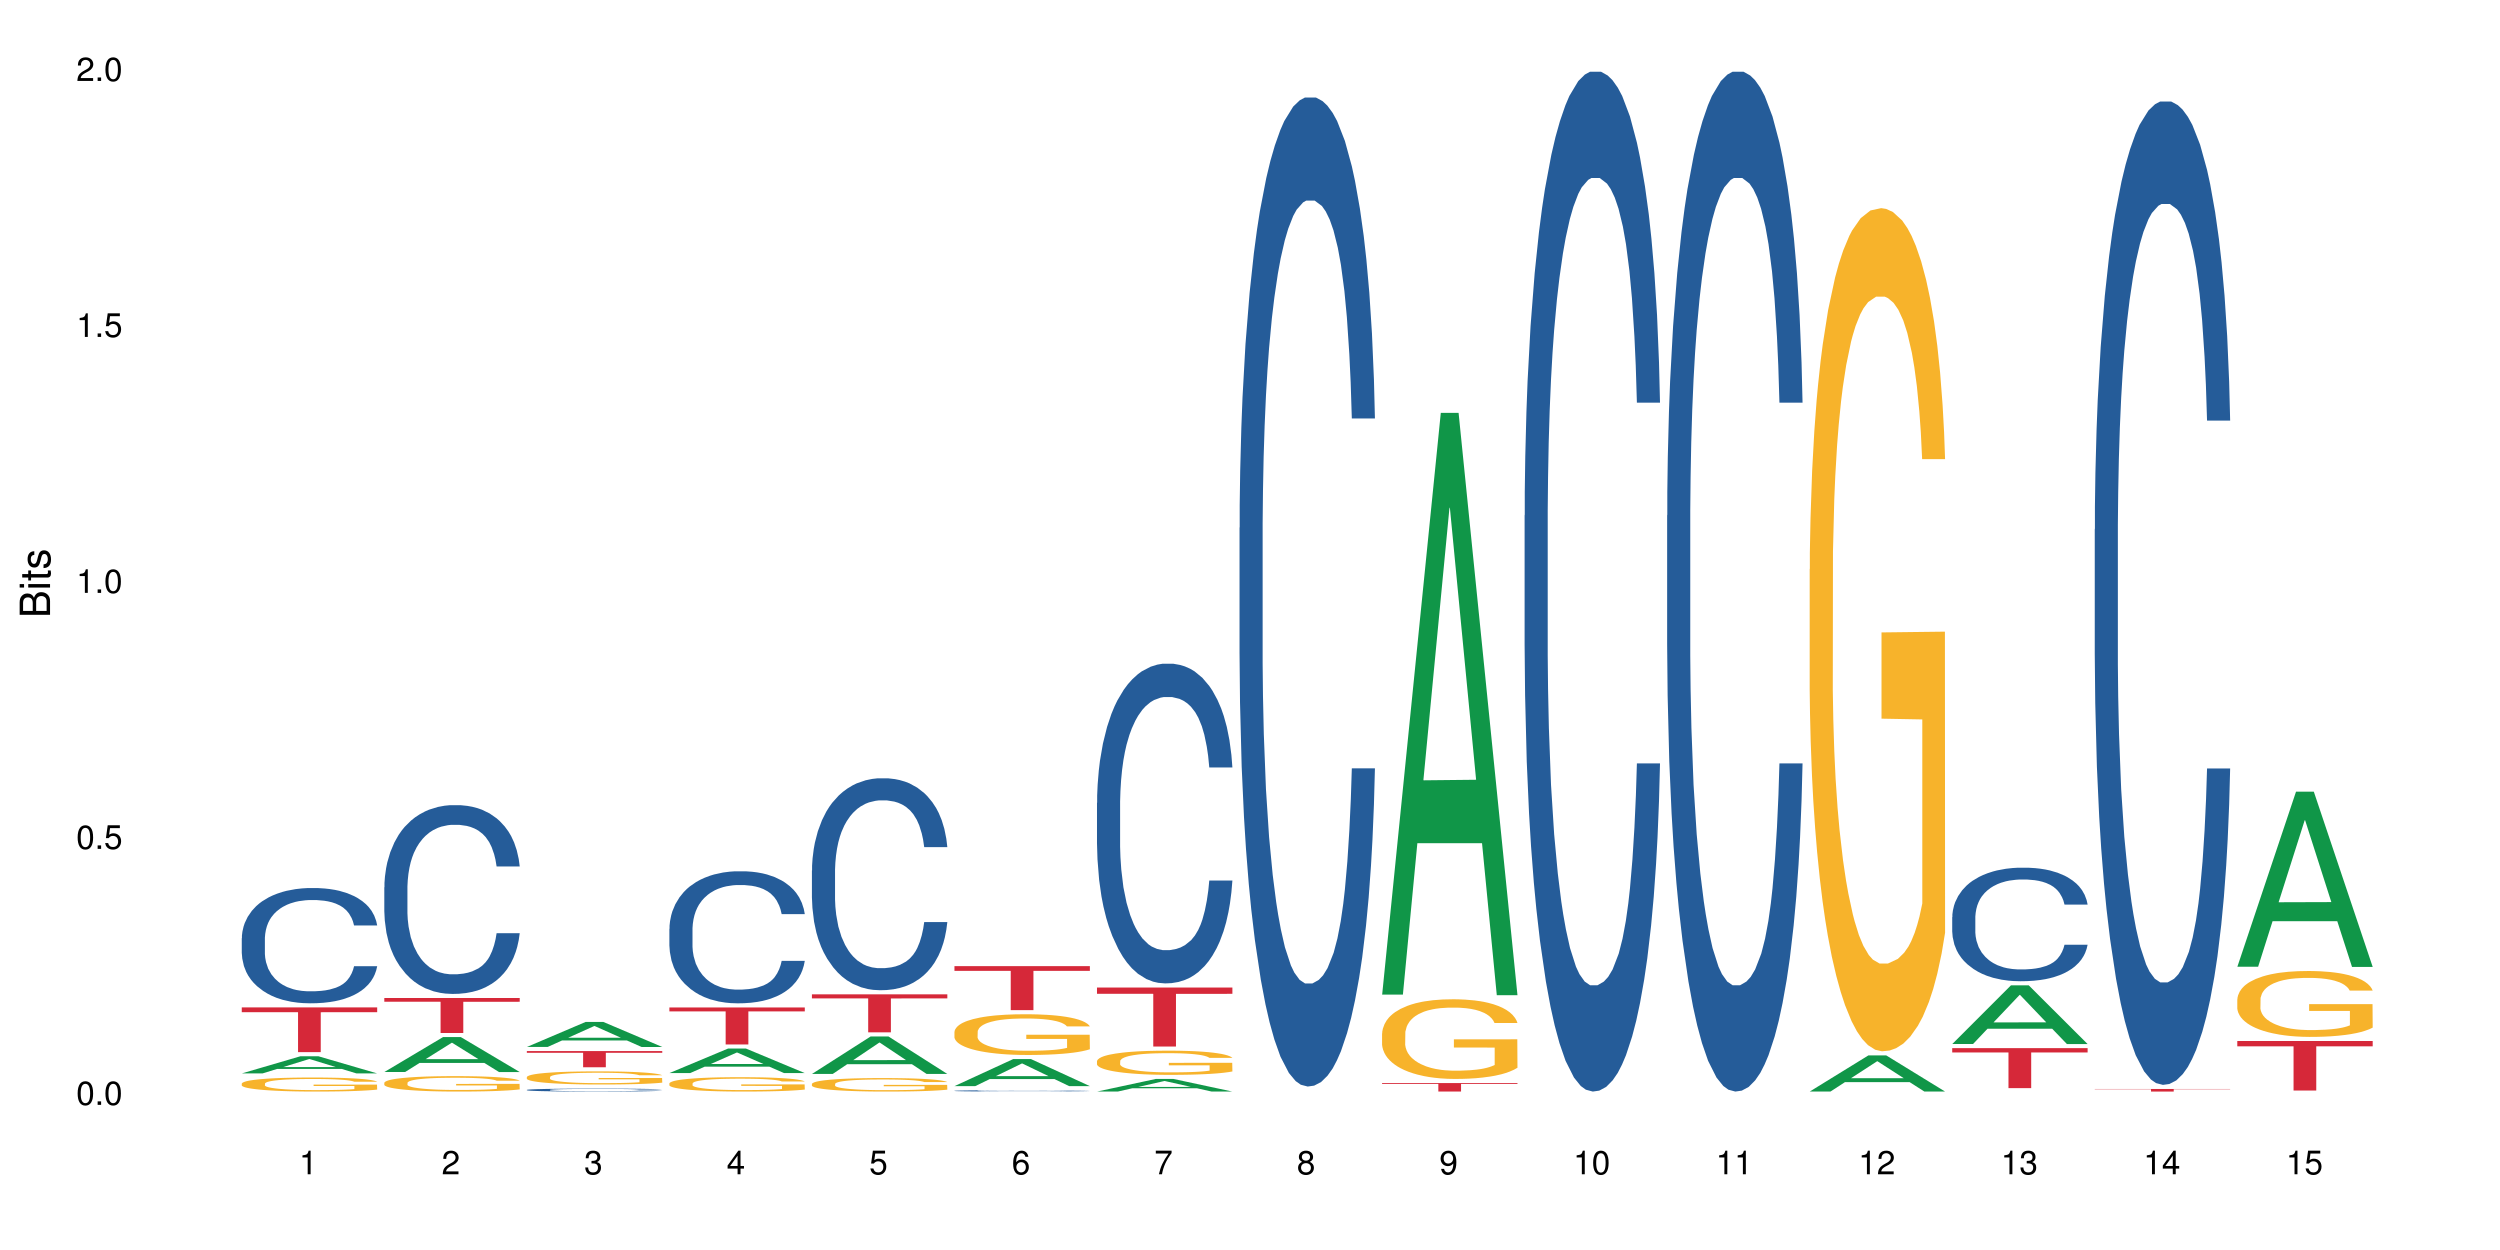 <?xml version="1.0" encoding="UTF-8"?>
<svg xmlns="http://www.w3.org/2000/svg" xmlns:xlink="http://www.w3.org/1999/xlink" width="720pt" height="360pt" viewBox="0 0 720 360" version="1.1">
<defs>
<g>
<symbol overflow="visible" id="glyph0-0">
<path style="stroke:none;" d=""/>
</symbol>
<symbol overflow="visible" id="glyph0-1">
<path style="stroke:none;" d="M 2.641 -6.797 C 2 -6.797 1.422 -6.531 1.078 -6.047 C 0.641 -5.453 0.406 -4.547 0.406 -3.297 C 0.406 -1 1.188 0.219 2.641 0.219 C 4.078 0.219 4.859 -1 4.859 -3.234 C 4.859 -4.562 4.656 -5.438 4.203 -6.047 C 3.844 -6.531 3.281 -6.797 2.641 -6.797 Z M 2.641 -6.047 C 3.547 -6.047 4 -5.125 4 -3.312 C 4 -1.375 3.562 -0.484 2.625 -0.484 C 1.734 -0.484 1.281 -1.422 1.281 -3.281 C 1.281 -5.141 1.734 -6.047 2.641 -6.047 Z M 2.641 -6.047 "/>
</symbol>
<symbol overflow="visible" id="glyph0-2">
<path style="stroke:none;" d="M 1.828 -1 L 0.828 -1 L 0.828 0 L 1.828 0 Z M 1.828 -1 "/>
</symbol>
<symbol overflow="visible" id="glyph0-3">
<path style="stroke:none;" d="M 4.562 -6.797 L 1.062 -6.797 L 0.547 -3.094 L 1.328 -3.094 C 1.719 -3.562 2.047 -3.734 2.578 -3.734 C 3.484 -3.734 4.062 -3.109 4.062 -2.094 C 4.062 -1.125 3.484 -0.531 2.578 -0.531 C 1.828 -0.531 1.375 -0.906 1.188 -1.672 L 0.328 -1.672 C 0.453 -1.109 0.547 -0.844 0.75 -0.594 C 1.125 -0.078 1.828 0.219 2.594 0.219 C 3.969 0.219 4.922 -0.781 4.922 -2.219 C 4.922 -3.562 4.031 -4.484 2.719 -4.484 C 2.25 -4.484 1.859 -4.359 1.469 -4.062 L 1.734 -5.969 L 4.562 -5.969 Z M 4.562 -6.797 "/>
</symbol>
<symbol overflow="visible" id="glyph0-4">
<path style="stroke:none;" d="M 2.484 -4.844 L 2.484 0 L 3.328 0 L 3.328 -6.797 L 2.766 -6.797 C 2.469 -5.75 2.281 -5.609 0.984 -5.453 L 0.984 -4.844 Z M 2.484 -4.844 "/>
</symbol>
<symbol overflow="visible" id="glyph0-5">
<path style="stroke:none;" d="M 4.859 -0.828 L 1.281 -0.828 C 1.359 -1.391 1.672 -1.75 2.5 -2.234 L 3.469 -2.75 C 4.406 -3.266 4.906 -3.969 4.906 -4.812 C 4.906 -5.375 4.672 -5.906 4.266 -6.266 C 3.859 -6.625 3.375 -6.797 2.719 -6.797 C 1.859 -6.797 1.219 -6.5 0.844 -5.922 C 0.609 -5.562 0.5 -5.125 0.484 -4.438 L 1.328 -4.438 C 1.359 -4.906 1.406 -5.188 1.531 -5.406 C 1.75 -5.812 2.188 -6.062 2.703 -6.062 C 3.469 -6.062 4.031 -5.516 4.031 -4.781 C 4.031 -4.25 3.719 -3.797 3.125 -3.438 L 2.234 -2.938 C 0.812 -2.141 0.406 -1.5 0.328 0 L 4.859 0 Z M 4.859 -0.828 "/>
</symbol>
<symbol overflow="visible" id="glyph0-6">
<path style="stroke:none;" d="M 2.125 -3.125 L 2.578 -3.125 C 3.516 -3.125 3.984 -2.703 3.984 -1.891 C 3.984 -1.031 3.469 -0.531 2.578 -0.531 C 1.656 -0.531 1.203 -0.984 1.156 -1.969 L 0.312 -1.969 C 0.344 -1.422 0.438 -1.078 0.609 -0.766 C 0.953 -0.109 1.625 0.219 2.547 0.219 C 3.953 0.219 4.859 -0.609 4.859 -1.906 C 4.859 -2.766 4.516 -3.25 3.703 -3.516 C 4.344 -3.766 4.656 -4.25 4.656 -4.938 C 4.656 -6.109 3.875 -6.797 2.578 -6.797 C 1.203 -6.797 0.484 -6.047 0.453 -4.609 L 1.297 -4.609 C 1.312 -5.016 1.344 -5.25 1.453 -5.453 C 1.641 -5.828 2.062 -6.062 2.594 -6.062 C 3.344 -6.062 3.797 -5.625 3.797 -4.906 C 3.797 -4.422 3.609 -4.141 3.25 -3.984 C 3.016 -3.891 2.719 -3.844 2.125 -3.844 Z M 2.125 -3.125 "/>
</symbol>
<symbol overflow="visible" id="glyph0-7">
<path style="stroke:none;" d="M 3.141 -1.625 L 3.141 0 L 3.984 0 L 3.984 -1.625 L 4.984 -1.625 L 4.984 -2.391 L 3.984 -2.391 L 3.984 -6.797 L 3.359 -6.797 L 0.266 -2.516 L 0.266 -1.625 Z M 3.141 -2.391 L 1 -2.391 L 3.141 -5.359 Z M 3.141 -2.391 "/>
</symbol>
<symbol overflow="visible" id="glyph0-8">
<path style="stroke:none;" d="M 4.781 -5.031 C 4.609 -6.141 3.891 -6.797 2.844 -6.797 C 2.094 -6.797 1.422 -6.438 1.031 -5.828 C 0.609 -5.172 0.406 -4.344 0.406 -3.094 C 0.406 -1.953 0.578 -1.234 0.984 -0.625 C 1.359 -0.078 1.953 0.219 2.703 0.219 C 3.984 0.219 4.922 -0.734 4.922 -2.078 C 4.922 -3.344 4.062 -4.234 2.844 -4.234 C 2.172 -4.234 1.641 -3.969 1.281 -3.469 C 1.281 -5.125 1.828 -6.047 2.797 -6.047 C 3.391 -6.047 3.797 -5.672 3.938 -5.031 Z M 2.734 -3.484 C 3.547 -3.484 4.062 -2.922 4.062 -2 C 4.062 -1.156 3.484 -0.531 2.703 -0.531 C 1.922 -0.531 1.328 -1.188 1.328 -2.047 C 1.328 -2.891 1.906 -3.484 2.734 -3.484 Z M 2.734 -3.484 "/>
</symbol>
<symbol overflow="visible" id="glyph0-9">
<path style="stroke:none;" d="M 4.984 -6.797 L 0.438 -6.797 L 0.438 -5.969 L 4.109 -5.969 C 2.5 -3.656 1.828 -2.234 1.328 0 L 2.219 0 C 2.594 -2.172 3.453 -4.047 4.984 -6.094 Z M 4.984 -6.797 "/>
</symbol>
<symbol overflow="visible" id="glyph0-10">
<path style="stroke:none;" d="M 3.75 -3.578 C 4.453 -4 4.688 -4.344 4.688 -4.984 C 4.688 -6.047 3.844 -6.797 2.641 -6.797 C 1.438 -6.797 0.594 -6.047 0.594 -4.984 C 0.594 -4.359 0.828 -4.016 1.516 -3.578 C 0.734 -3.203 0.359 -2.641 0.359 -1.891 C 0.359 -0.641 1.297 0.219 2.641 0.219 C 3.984 0.219 4.922 -0.641 4.922 -1.875 C 4.922 -2.641 4.531 -3.203 3.75 -3.578 Z M 2.641 -6.047 C 3.359 -6.047 3.812 -5.625 3.812 -4.969 C 3.812 -4.344 3.344 -3.922 2.641 -3.922 C 1.922 -3.922 1.453 -4.344 1.453 -4.984 C 1.453 -5.625 1.922 -6.047 2.641 -6.047 Z M 2.641 -3.203 C 3.484 -3.203 4.062 -2.672 4.062 -1.875 C 4.062 -1.062 3.484 -0.531 2.625 -0.531 C 1.797 -0.531 1.219 -1.078 1.219 -1.875 C 1.219 -2.672 1.797 -3.203 2.641 -3.203 Z M 2.641 -3.203 "/>
</symbol>
<symbol overflow="visible" id="glyph0-11">
<path style="stroke:none;" d="M 0.516 -1.547 C 0.672 -0.438 1.406 0.219 2.438 0.219 C 3.188 0.219 3.859 -0.141 4.266 -0.75 C 4.688 -1.406 4.891 -2.25 4.891 -3.484 C 4.891 -4.625 4.703 -5.359 4.312 -5.953 C 3.938 -6.5 3.344 -6.797 2.594 -6.797 C 1.297 -6.797 0.359 -5.844 0.359 -4.516 C 0.359 -3.25 1.234 -2.344 2.453 -2.344 C 3.094 -2.344 3.562 -2.578 4.016 -3.109 C 4 -1.453 3.469 -0.531 2.5 -0.531 C 1.906 -0.531 1.484 -0.906 1.359 -1.547 Z M 2.578 -6.062 C 3.375 -6.062 3.969 -5.406 3.969 -4.531 C 3.969 -3.688 3.375 -3.094 2.547 -3.094 C 1.734 -3.094 1.234 -3.672 1.234 -4.578 C 1.234 -5.438 1.797 -6.062 2.578 -6.062 Z M 2.578 -6.062 "/>
</symbol>
<symbol overflow="visible" id="glyph1-0">
<path style="stroke:none;" d=""/>
</symbol>
<symbol overflow="visible" id="glyph1-1">
<path style="stroke:none;" d="M 0 -0.953 L 0 -4.891 C 0 -5.719 -0.234 -6.344 -0.734 -6.797 C -1.188 -7.234 -1.812 -7.469 -2.5 -7.469 C -3.547 -7.469 -4.188 -7 -4.625 -5.875 C -4.984 -6.672 -5.641 -7.094 -6.531 -7.094 C -7.156 -7.094 -7.734 -6.859 -8.141 -6.391 C -8.562 -5.938 -8.75 -5.344 -8.75 -4.5 L -8.75 -0.953 Z M -4.984 -2.062 L -7.766 -2.062 L -7.766 -4.219 C -7.766 -4.844 -7.688 -5.203 -7.453 -5.5 C -7.219 -5.812 -6.859 -5.969 -6.375 -5.969 C -5.906 -5.969 -5.531 -5.812 -5.297 -5.5 C -5.062 -5.203 -4.984 -4.844 -4.984 -4.219 Z M -0.984 -2.062 L -4 -2.062 L -4 -4.781 C -4 -5.328 -3.859 -5.688 -3.578 -5.953 C -3.297 -6.219 -2.922 -6.359 -2.484 -6.359 C -2.062 -6.359 -1.688 -6.219 -1.406 -5.953 C -1.109 -5.688 -0.984 -5.328 -0.984 -4.781 Z M -0.984 -2.062 "/>
</symbol>
<symbol overflow="visible" id="glyph1-2">
<path style="stroke:none;" d="M -6.281 -1.797 L -6.281 -0.797 L 0 -0.797 L 0 -1.797 Z M -8.75 -1.797 L -8.75 -0.797 L -7.484 -0.797 L -7.484 -1.797 Z M -8.75 -1.797 "/>
</symbol>
<symbol overflow="visible" id="glyph1-3">
<path style="stroke:none;" d="M -6.281 -3.047 L -6.281 -2.016 L -8.016 -2.016 L -8.016 -1.016 L -6.281 -1.016 L -6.281 -0.172 L -5.469 -0.172 L -5.469 -1.016 L -0.719 -1.016 C -0.078 -1.016 0.281 -1.453 0.281 -2.234 C 0.281 -2.469 0.25 -2.719 0.188 -3.047 L -0.641 -3.047 C -0.609 -2.922 -0.594 -2.766 -0.594 -2.562 C -0.594 -2.141 -0.719 -2.016 -1.156 -2.016 L -5.469 -2.016 L -5.469 -3.047 Z M -6.281 -3.047 "/>
</symbol>
<symbol overflow="visible" id="glyph1-4">
<path style="stroke:none;" d="M -4.531 -5.25 C -5.766 -5.25 -6.469 -4.422 -6.469 -2.969 C -6.469 -1.516 -5.719 -0.562 -4.547 -0.562 C -3.562 -0.562 -3.094 -1.062 -2.734 -2.562 L -2.516 -3.484 C -2.344 -4.188 -2.094 -4.469 -1.625 -4.469 C -1.047 -4.469 -0.641 -3.875 -0.641 -3 C -0.641 -2.453 -0.797 -2 -1.062 -1.75 C -1.25 -1.594 -1.422 -1.531 -1.875 -1.469 L -1.875 -0.406 C -0.422 -0.453 0.281 -1.266 0.281 -2.922 C 0.281 -4.5 -0.5 -5.516 -1.719 -5.516 C -2.656 -5.516 -3.172 -4.984 -3.469 -3.734 L -3.703 -2.766 C -3.891 -1.953 -4.156 -1.609 -4.594 -1.609 C -5.172 -1.609 -5.547 -2.125 -5.547 -2.938 C -5.547 -3.75 -5.203 -4.172 -4.531 -4.203 Z M -4.531 -5.25 "/>
</symbol>
</g>
</defs>
<g id="surface117367">
<rect x="0" y="0" width="720" height="360" style="fill:rgb(100%,100%,100%);fill-opacity:1;stroke:none;"/>
<path style=" stroke:none;fill-rule:nonzero;fill:rgb(6.275%,58.824%,28.235%);fill-opacity:1;" d="M 69.629 309.141 L 69.672 309.137 L 86.547 304.195 L 91.672 304.195 L 108.629 309.145 L 102.668 309.145 L 98.418 307.855 L 79.797 307.855 L 75.629 309.141 L 69.629 309.141 L 81.586 307.32 L 96.711 307.316 L 89.172 305.004 L 89.086 305 L 89.004 305.016 L 81.547 307.316 L 81.586 307.32 Z M 69.629 309.141 "/>
<path style=" stroke:none;fill-rule:nonzero;fill:rgb(14.51%,36.078%,60%);fill-opacity:1;" d="M 69.629 270.207 L 69.676 270.176 L 69.676 269.449 L 69.82 268.297 L 70.152 266.84 L 70.484 265.84 L 71.34 264.051 L 72.531 262.32 L 73.766 260.988 L 74.672 260.199 L 75.48 259.59 L 77.332 258.469 L 78.523 257.895 L 79.809 257.379 L 81.375 256.863 L 82.52 256.559 L 85.086 256.074 L 86.988 255.859 L 88.461 255.77 L 91.648 255.77 L 93.551 255.891 L 94.93 256.043 L 96.453 256.285 L 97.738 256.559 L 99.973 257.227 L 101.969 258.074 L 102.871 258.559 L 104.301 259.5 L 105.395 260.41 L 106.156 261.199 L 107.012 262.32 L 107.77 263.688 L 108.344 265.234 L 108.629 266.539 L 101.969 266.539 L 101.637 265.324 L 101.258 264.383 L 100.543 263.141 L 99.828 262.262 L 98.832 261.383 L 97.926 260.805 L 96.691 260.23 L 95.598 259.863 L 94.453 259.59 L 93.359 259.41 L 91.27 259.227 L 88.844 259.227 L 87.938 259.289 L 86.086 259.531 L 85.086 259.742 L 83.66 260.168 L 82.66 260.562 L 81.473 261.168 L 80.664 261.684 L 79.664 262.473 L 78.949 263.172 L 78.141 264.172 L 77.668 264.93 L 77.238 265.777 L 76.859 266.781 L 76.574 267.84 L 76.383 268.965 L 76.289 270.055 L 76.289 274.758 L 76.383 275.848 L 76.621 277.121 L 77.238 278.973 L 78.141 280.582 L 79.188 281.855 L 80.188 282.766 L 80.758 283.188 L 81.52 283.676 L 82.707 284.281 L 84.422 284.887 L 85.418 285.129 L 86.941 285.371 L 88.512 285.492 L 90.602 285.492 L 92.457 285.371 L 93.695 285.223 L 94.977 284.977 L 96.738 284.461 L 97.832 283.977 L 98.781 283.402 L 99.496 282.824 L 99.973 282.34 L 100.684 281.398 L 101.258 280.367 L 101.684 279.305 L 101.969 278.273 L 108.629 278.273 L 108.344 279.488 L 107.914 280.672 L 107.484 281.551 L 106.82 282.613 L 106.059 283.551 L 104.965 284.613 L 104.062 285.312 L 102.871 286.07 L 101.777 286.645 L 100.59 287.16 L 98.832 287.77 L 97.688 288.07 L 96.453 288.344 L 94.977 288.586 L 93.125 288.801 L 91.125 288.922 L 89.27 288.953 L 87.273 288.891 L 85.801 288.77 L 83.848 288.496 L 81.426 287.949 L 79.664 287.375 L 78.285 286.797 L 77.098 286.191 L 75.766 285.371 L 74.051 284.039 L 73.008 283.008 L 72.293 282.156 L 71.484 280.977 L 70.914 279.914 L 70.246 278.215 L 69.773 276.062 L 69.629 274.395 Z M 69.629 270.207 "/>
<path style=" stroke:none;fill-rule:nonzero;fill:rgb(96.863%,70.196%,16.863%);fill-opacity:1;" d="M 69.629 312.059 L 69.676 312.055 L 69.676 311.98 L 69.867 311.812 L 70.344 311.586 L 70.961 311.398 L 71.625 311.25 L 72.055 311.172 L 72.77 311.062 L 73.387 310.98 L 74.957 310.812 L 76.953 310.656 L 78.047 310.59 L 79.285 310.527 L 81.043 310.457 L 81.852 310.434 L 84.324 310.375 L 87.133 310.336 L 90.223 310.324 L 91.648 310.328 L 93.598 310.344 L 96.262 310.387 L 97.785 310.422 L 98.973 310.457 L 100.211 310.508 L 101.73 310.582 L 103.16 310.668 L 104.301 310.758 L 105.441 310.867 L 106.391 310.988 L 107.199 311.117 L 107.914 311.27 L 108.344 311.402 L 108.629 311.531 L 102.016 311.531 L 101.637 311.402 L 101.207 311.301 L 100.496 311.18 L 99.781 311.09 L 99.066 311.02 L 97.738 310.926 L 96.594 310.863 L 95.168 310.812 L 93.789 310.781 L 92.219 310.758 L 91.27 310.75 L 88.746 310.75 L 86.465 310.777 L 85.133 310.805 L 84.184 310.836 L 82.852 310.891 L 82.043 310.934 L 81.566 310.965 L 80.141 311.078 L 79.188 311.184 L 78.664 311.254 L 78 311.363 L 77.523 311.465 L 77 311.609 L 76.715 311.723 L 76.336 311.973 L 76.289 312.637 L 76.43 312.777 L 76.715 312.93 L 77.098 313.062 L 77.668 313.203 L 78.238 313.309 L 79.234 313.453 L 80.094 313.551 L 80.758 313.613 L 82.043 313.715 L 82.566 313.746 L 83.801 313.812 L 85.086 313.863 L 86.656 313.91 L 87.844 313.93 L 89.746 313.949 L 92.172 313.949 L 95.027 313.926 L 96.832 313.898 L 98.07 313.867 L 98.879 313.844 L 99.875 313.801 L 100.59 313.766 L 101.258 313.723 L 102.062 313.66 L 102.062 312.777 L 90.316 312.773 L 90.316 312.359 L 108.578 312.359 L 108.629 313.801 L 107.629 313.902 L 106.391 313.996 L 105.203 314.07 L 103.965 314.133 L 102.207 314.203 L 100.781 314.25 L 98.594 314.301 L 96.594 314.332 L 94.504 314.355 L 92.648 314.367 L 90.461 314.371 L 88.512 314.363 L 86.418 314.34 L 84.754 314.312 L 83.23 314.273 L 81.711 314.227 L 79.809 314.148 L 78.57 314.086 L 77.285 314.008 L 76.004 313.918 L 74.859 313.816 L 74.102 313.738 L 73.34 313.648 L 72.531 313.539 L 71.77 313.414 L 71.199 313.301 L 70.676 313.172 L 70.297 313.047 L 69.914 312.883 L 69.723 312.75 L 69.629 312.633 Z M 69.629 312.059 "/>
<path style=" stroke:none;fill-rule:nonzero;fill:rgb(83.922%,15.686%,22.353%);fill-opacity:1;" d="M 69.629 290.133 L 108.629 290.133 L 108.629 291.512 L 92.375 291.523 L 92.375 303.016 L 85.836 303.016 L 85.836 291.535 L 85.742 291.512 L 69.629 291.512 Z M 69.629 290.133 "/>
<path style=" stroke:none;fill-rule:nonzero;fill:rgb(6.275%,58.824%,28.235%);fill-opacity:1;" d="M 110.68 308.738 L 110.723 308.727 L 127.598 298.68 L 132.719 298.68 L 149.68 308.746 L 143.719 308.746 L 139.469 306.117 L 120.848 306.117 L 116.68 308.738 L 110.68 308.738 L 122.637 305.031 L 137.762 305.023 L 130.223 300.324 L 130.137 300.312 L 130.055 300.344 L 122.598 305.023 L 122.637 305.031 Z M 110.68 308.738 "/>
<path style=" stroke:none;fill-rule:nonzero;fill:rgb(14.51%,36.078%,60%);fill-opacity:1;" d="M 110.68 255.547 L 110.727 255.496 L 110.727 254.305 L 110.871 252.418 L 111.203 250.031 L 111.535 248.391 L 112.391 245.461 L 113.582 242.629 L 114.816 240.441 L 115.723 239.152 L 116.531 238.156 L 118.383 236.32 L 119.574 235.375 L 120.859 234.531 L 122.426 233.688 L 123.57 233.188 L 126.137 232.395 L 128.039 232.047 L 129.512 231.898 L 132.699 231.898 L 134.602 232.098 L 135.98 232.344 L 137.504 232.742 L 138.789 233.188 L 141.023 234.281 L 143.02 235.672 L 143.922 236.469 L 145.352 238.008 L 146.445 239.5 L 147.207 240.789 L 148.062 242.629 L 148.82 244.863 L 149.395 247.398 L 149.68 249.535 L 143.02 249.535 L 142.688 247.547 L 142.305 246.008 L 141.594 243.969 L 140.879 242.531 L 139.883 241.09 L 138.977 240.145 L 137.742 239.199 L 136.648 238.605 L 135.504 238.156 L 134.41 237.859 L 132.32 237.562 L 129.895 237.562 L 128.988 237.66 L 127.137 238.059 L 126.137 238.406 L 124.711 239.102 L 123.711 239.746 L 122.523 240.742 L 121.715 241.586 L 120.715 242.879 L 120 244.02 L 119.191 245.66 L 118.719 246.902 L 118.289 248.293 L 117.91 249.934 L 117.625 251.672 L 117.434 253.512 L 117.34 255.297 L 117.34 263 L 117.434 264.789 L 117.672 266.875 L 118.289 269.906 L 119.191 272.539 L 120.238 274.625 L 121.238 276.117 L 121.809 276.812 L 122.57 277.605 L 123.758 278.602 L 125.473 279.594 L 126.469 279.992 L 127.992 280.391 L 129.562 280.59 L 131.652 280.59 L 133.508 280.391 L 134.746 280.141 L 136.027 279.742 L 137.789 278.898 L 138.883 278.105 L 139.832 277.16 L 140.547 276.215 L 141.023 275.422 L 141.734 273.879 L 142.305 272.191 L 142.734 270.453 L 143.02 268.762 L 149.68 268.762 L 149.395 270.75 L 148.965 272.688 L 148.535 274.129 L 147.871 275.867 L 147.109 277.406 L 146.016 279.148 L 145.113 280.289 L 143.922 281.531 L 142.828 282.477 L 141.641 283.32 L 139.883 284.312 L 138.738 284.812 L 137.504 285.258 L 136.027 285.656 L 134.176 286.004 L 132.176 286.203 L 130.32 286.254 L 128.324 286.152 L 126.852 285.953 L 124.898 285.508 L 122.473 284.613 L 120.715 283.668 L 119.336 282.723 L 118.148 281.73 L 116.816 280.391 L 115.102 278.203 L 114.059 276.516 L 113.344 275.121 L 112.535 273.184 L 111.965 271.445 L 111.297 268.664 L 110.824 265.137 L 110.68 262.402 Z M 110.68 255.547 "/>
<path style=" stroke:none;fill-rule:nonzero;fill:rgb(96.863%,70.196%,16.863%);fill-opacity:1;" d="M 110.68 311.828 L 110.727 311.824 L 110.727 311.746 L 110.918 311.562 L 111.395 311.309 L 112.012 311.102 L 112.676 310.941 L 113.105 310.855 L 113.82 310.734 L 114.438 310.645 L 116.008 310.461 L 118.004 310.293 L 119.098 310.219 L 120.336 310.148 L 122.094 310.074 L 122.902 310.043 L 125.375 309.98 L 128.18 309.938 L 131.273 309.926 L 132.699 309.93 L 134.648 309.945 L 137.312 309.992 L 138.836 310.031 L 140.023 310.074 L 141.262 310.125 L 142.781 310.207 L 144.207 310.305 L 145.352 310.402 L 146.492 310.523 L 147.441 310.652 L 148.25 310.797 L 148.965 310.965 L 149.395 311.109 L 149.68 311.25 L 143.066 311.25 L 142.688 311.109 L 142.258 310.996 L 141.547 310.863 L 140.832 310.766 L 140.117 310.691 L 138.789 310.582 L 137.645 310.52 L 136.219 310.461 L 134.84 310.426 L 133.27 310.402 L 132.32 310.395 L 129.797 310.395 L 127.516 310.422 L 126.184 310.453 L 125.234 310.488 L 123.902 310.547 L 123.094 310.598 L 122.617 310.629 L 121.191 310.754 L 120.238 310.867 L 119.715 310.945 L 119.051 311.066 L 118.574 311.176 L 118.051 311.34 L 117.766 311.461 L 117.387 311.738 L 117.34 312.469 L 117.48 312.621 L 117.766 312.789 L 118.148 312.934 L 118.719 313.09 L 119.289 313.207 L 120.285 313.363 L 121.145 313.469 L 121.809 313.539 L 123.094 313.648 L 123.617 313.684 L 124.852 313.758 L 126.137 313.816 L 127.707 313.863 L 128.895 313.887 L 130.797 313.906 L 133.223 313.906 L 136.078 313.883 L 137.883 313.852 L 139.121 313.82 L 139.93 313.789 L 140.926 313.746 L 141.641 313.703 L 142.305 313.66 L 143.113 313.59 L 143.113 312.621 L 131.367 312.617 L 131.367 312.164 L 149.629 312.16 L 149.68 313.746 L 148.68 313.855 L 147.441 313.961 L 146.254 314.043 L 145.016 314.109 L 143.258 314.188 L 141.832 314.238 L 139.645 314.293 L 137.645 314.328 L 135.555 314.355 L 133.699 314.367 L 131.512 314.371 L 129.562 314.363 L 127.469 314.34 L 125.805 314.305 L 124.281 314.266 L 122.762 314.211 L 120.859 314.129 L 119.621 314.059 L 118.336 313.973 L 117.055 313.871 L 115.91 313.762 L 115.152 313.676 L 114.391 313.578 L 113.582 313.457 L 112.82 313.32 L 112.25 313.195 L 111.727 313.051 L 111.348 312.918 L 110.965 312.734 L 110.773 312.59 L 110.68 312.465 Z M 110.68 311.828 "/>
<path style=" stroke:none;fill-rule:nonzero;fill:rgb(83.922%,15.686%,22.353%);fill-opacity:1;" d="M 110.68 287.43 L 149.68 287.43 L 149.68 288.508 L 133.426 288.52 L 133.426 297.5 L 126.887 297.5 L 126.887 288.527 L 126.793 288.508 L 110.68 288.508 Z M 110.68 287.43 "/>
<path style=" stroke:none;fill-rule:nonzero;fill:rgb(6.275%,58.824%,28.235%);fill-opacity:1;" d="M 151.73 301.52 L 151.773 301.512 L 168.648 294.324 L 173.77 294.324 L 190.73 301.527 L 184.77 301.527 L 180.52 299.645 L 161.898 299.645 L 157.73 301.52 L 151.73 301.52 L 163.688 298.867 L 178.812 298.863 L 171.27 295.5 L 171.188 295.492 L 171.105 295.512 L 163.648 298.863 L 163.688 298.867 Z M 151.73 301.52 "/>
<path style=" stroke:none;fill-rule:nonzero;fill:rgb(14.51%,36.078%,60%);fill-opacity:1;" d="M 151.73 313.887 L 151.777 313.887 L 151.777 313.867 L 151.922 313.84 L 152.254 313.801 L 152.586 313.777 L 153.441 313.73 L 154.633 313.684 L 155.867 313.652 L 156.773 313.629 L 157.582 313.613 L 159.434 313.586 L 160.625 313.57 L 161.91 313.559 L 163.477 313.543 L 164.617 313.535 L 167.188 313.523 L 169.09 313.52 L 170.562 313.516 L 173.75 313.516 L 175.652 313.52 L 177.031 313.523 L 178.555 313.531 L 179.84 313.535 L 182.074 313.555 L 184.07 313.574 L 184.973 313.59 L 186.402 313.613 L 187.496 313.637 L 188.254 313.656 L 189.113 313.684 L 189.871 313.719 L 190.445 313.762 L 190.73 313.793 L 184.07 313.793 L 183.738 313.762 L 183.355 313.738 L 182.645 313.707 L 181.93 313.684 L 180.934 313.66 L 180.027 313.645 L 178.793 313.633 L 177.699 313.621 L 176.555 313.613 L 175.461 313.609 L 173.371 313.605 L 170.039 313.605 L 168.188 313.613 L 167.188 313.617 L 165.762 313.629 L 164.762 313.641 L 163.574 313.656 L 162.766 313.668 L 161.766 313.688 L 161.051 313.707 L 160.242 313.734 L 159.77 313.754 L 159.34 313.773 L 158.961 313.801 L 158.676 313.828 L 158.484 313.855 L 158.391 313.883 L 158.391 314.004 L 158.484 314.035 L 158.723 314.066 L 159.34 314.113 L 160.242 314.156 L 161.289 314.188 L 162.289 314.211 L 162.859 314.223 L 163.621 314.234 L 164.809 314.25 L 166.52 314.266 L 167.52 314.273 L 169.043 314.277 L 170.613 314.281 L 172.703 314.281 L 174.559 314.277 L 175.797 314.273 L 177.078 314.27 L 178.84 314.254 L 179.934 314.242 L 180.883 314.227 L 181.598 314.215 L 182.074 314.199 L 182.785 314.176 L 183.355 314.148 L 183.785 314.121 L 184.07 314.098 L 190.73 314.098 L 190.445 314.129 L 190.016 314.156 L 189.586 314.18 L 188.922 314.207 L 188.16 314.23 L 187.066 314.258 L 186.164 314.277 L 184.973 314.297 L 183.879 314.312 L 182.691 314.324 L 180.934 314.34 L 179.789 314.348 L 178.555 314.355 L 177.078 314.359 L 175.227 314.367 L 173.227 314.371 L 171.371 314.371 L 169.375 314.367 L 167.902 314.367 L 165.949 314.359 L 163.523 314.344 L 161.766 314.328 L 160.387 314.316 L 159.199 314.301 L 157.867 314.277 L 156.152 314.246 L 155.105 314.219 L 154.395 314.195 L 153.586 314.164 L 153.016 314.137 L 152.348 314.094 L 151.875 314.039 L 151.73 313.996 Z M 151.73 313.887 "/>
<path style=" stroke:none;fill-rule:nonzero;fill:rgb(96.863%,70.196%,16.863%);fill-opacity:1;" d="M 151.73 310.176 L 151.777 310.172 L 151.777 310.105 L 151.969 309.949 L 152.445 309.734 L 153.062 309.559 L 153.727 309.422 L 154.156 309.348 L 154.871 309.246 L 155.488 309.168 L 157.059 309.012 L 159.055 308.867 L 160.148 308.805 L 161.387 308.746 L 163.145 308.684 L 163.953 308.656 L 166.426 308.602 L 169.23 308.566 L 172.324 308.559 L 173.75 308.562 L 175.699 308.574 L 178.363 308.613 L 179.887 308.648 L 181.074 308.684 L 182.312 308.727 L 183.832 308.797 L 185.258 308.879 L 186.402 308.961 L 187.543 309.066 L 188.492 309.176 L 189.301 309.297 L 190.016 309.441 L 190.445 309.562 L 190.73 309.684 L 184.117 309.684 L 183.738 309.562 L 183.309 309.469 L 182.598 309.355 L 181.883 309.273 L 181.168 309.207 L 179.84 309.117 L 178.695 309.062 L 177.27 309.012 L 175.891 308.98 L 174.32 308.961 L 173.371 308.953 L 170.848 308.953 L 168.566 308.98 L 167.234 309.008 L 166.285 309.035 L 164.953 309.086 L 164.145 309.129 L 163.668 309.156 L 162.242 309.262 L 161.289 309.359 L 160.766 309.426 L 160.102 309.527 L 159.625 309.621 L 159.102 309.758 L 158.816 309.863 L 158.438 310.098 L 158.391 310.719 L 158.531 310.848 L 158.816 310.992 L 159.199 311.113 L 159.77 311.246 L 160.34 311.348 L 161.336 311.48 L 162.195 311.57 L 162.859 311.629 L 164.145 311.723 L 164.668 311.754 L 165.902 311.816 L 167.188 311.863 L 168.758 311.906 L 169.945 311.926 L 171.848 311.945 L 174.273 311.945 L 177.129 311.922 L 178.934 311.895 L 180.172 311.867 L 180.98 311.844 L 181.977 311.805 L 182.691 311.77 L 183.355 311.734 L 184.164 311.676 L 184.164 310.848 L 172.418 310.848 L 172.418 310.461 L 190.68 310.457 L 190.73 311.805 L 189.73 311.898 L 188.492 311.988 L 187.305 312.059 L 186.066 312.117 L 184.309 312.184 L 182.883 312.223 L 180.695 312.27 L 178.695 312.301 L 176.605 312.324 L 174.75 312.332 L 172.562 312.336 L 170.613 312.332 L 168.52 312.309 L 166.855 312.281 L 165.332 312.246 L 163.812 312.203 L 161.91 312.129 L 160.672 312.07 L 159.387 312 L 158.105 311.914 L 156.961 311.82 L 156.203 311.746 L 155.441 311.664 L 154.633 311.559 L 153.871 311.441 L 153.301 311.336 L 152.777 311.215 L 152.398 311.102 L 152.016 310.945 L 151.824 310.82 L 151.73 310.715 Z M 151.73 310.176 "/>
<path style=" stroke:none;fill-rule:nonzero;fill:rgb(83.922%,15.686%,22.353%);fill-opacity:1;" d="M 151.73 302.707 L 190.73 302.707 L 190.73 303.207 L 174.477 303.211 L 174.477 307.379 L 167.938 307.379 L 167.938 303.215 L 167.84 303.207 L 151.73 303.207 Z M 151.73 302.707 "/>
<path style=" stroke:none;fill-rule:nonzero;fill:rgb(6.275%,58.824%,28.235%);fill-opacity:1;" d="M 192.781 309.043 L 192.824 309.035 L 209.695 301.977 L 214.82 301.977 L 231.781 309.051 L 225.82 309.051 L 221.57 307.203 L 202.949 307.203 L 198.781 309.043 L 192.781 309.043 L 204.738 306.441 L 219.863 306.434 L 212.32 303.133 L 212.238 303.125 L 212.156 303.145 L 204.699 306.434 L 204.738 306.441 Z M 192.781 309.043 "/>
<path style=" stroke:none;fill-rule:nonzero;fill:rgb(14.51%,36.078%,60%);fill-opacity:1;" d="M 192.781 267.48 L 192.828 267.449 L 192.828 266.613 L 192.973 265.293 L 193.305 263.625 L 193.637 262.477 L 194.492 260.426 L 195.684 258.445 L 196.918 256.918 L 197.824 256.012 L 198.633 255.316 L 200.484 254.031 L 201.676 253.371 L 202.957 252.781 L 204.527 252.191 L 205.668 251.844 L 208.238 251.285 L 210.141 251.043 L 211.613 250.938 L 214.801 250.938 L 216.703 251.078 L 218.082 251.25 L 219.605 251.531 L 220.887 251.844 L 223.125 252.605 L 225.121 253.582 L 226.023 254.137 L 227.453 255.215 L 228.547 256.258 L 229.305 257.16 L 230.164 258.445 L 230.922 260.012 L 231.496 261.781 L 231.781 263.277 L 225.121 263.277 L 224.789 261.887 L 224.406 260.809 L 223.695 259.383 L 222.98 258.375 L 221.984 257.367 L 221.078 256.707 L 219.844 256.047 L 218.75 255.629 L 217.605 255.316 L 216.512 255.109 L 214.422 254.902 L 211.996 254.902 L 211.09 254.969 L 209.238 255.25 L 208.238 255.492 L 206.812 255.977 L 205.812 256.43 L 204.625 257.125 L 203.816 257.715 L 202.816 258.621 L 202.102 259.418 L 201.293 260.566 L 200.82 261.434 L 200.391 262.406 L 200.012 263.555 L 199.727 264.77 L 199.535 266.059 L 199.441 267.309 L 199.441 272.695 L 199.535 273.945 L 199.773 275.406 L 200.391 277.527 L 201.293 279.367 L 202.34 280.828 L 203.34 281.871 L 203.91 282.355 L 204.672 282.914 L 205.859 283.609 L 207.57 284.305 L 208.57 284.582 L 210.094 284.859 L 211.664 285 L 213.754 285 L 215.609 284.859 L 216.848 284.688 L 218.129 284.406 L 219.891 283.816 L 220.984 283.262 L 221.934 282.602 L 222.648 281.941 L 223.125 281.383 L 223.836 280.305 L 224.406 279.125 L 224.836 277.91 L 225.121 276.727 L 231.781 276.727 L 231.496 278.117 L 231.066 279.473 L 230.637 280.48 L 229.973 281.695 L 229.211 282.773 L 228.117 283.992 L 227.215 284.789 L 226.023 285.66 L 224.93 286.32 L 223.742 286.91 L 221.984 287.605 L 220.84 287.953 L 219.605 288.266 L 218.129 288.543 L 216.277 288.785 L 214.277 288.926 L 212.422 288.961 L 210.426 288.891 L 208.953 288.75 L 207 288.438 L 204.574 287.812 L 202.816 287.152 L 201.438 286.492 L 200.25 285.797 L 198.918 284.859 L 197.203 283.332 L 196.156 282.148 L 195.445 281.176 L 194.637 279.82 L 194.066 278.605 L 193.398 276.656 L 192.926 274.191 L 192.781 272.277 Z M 192.781 267.48 "/>
<path style=" stroke:none;fill-rule:nonzero;fill:rgb(96.863%,70.196%,16.863%);fill-opacity:1;" d="M 192.781 312.004 L 192.828 312 L 192.828 311.922 L 193.02 311.754 L 193.496 311.52 L 194.113 311.324 L 194.777 311.176 L 195.207 311.094 L 195.922 310.98 L 196.539 310.898 L 198.109 310.727 L 200.105 310.57 L 201.199 310.5 L 202.438 310.438 L 204.195 310.367 L 205.004 310.34 L 207.477 310.277 L 210.281 310.242 L 213.375 310.23 L 214.801 310.234 L 216.75 310.25 L 219.414 310.289 L 220.938 310.328 L 222.125 310.367 L 223.363 310.414 L 224.883 310.492 L 226.309 310.582 L 227.453 310.672 L 228.594 310.785 L 229.543 310.906 L 230.352 311.039 L 231.066 311.199 L 231.496 311.328 L 231.781 311.461 L 225.168 311.461 L 224.789 311.328 L 224.359 311.227 L 223.648 311.102 L 222.934 311.012 L 222.219 310.941 L 220.887 310.844 L 219.746 310.781 L 218.32 310.727 L 216.941 310.695 L 215.371 310.672 L 214.422 310.664 L 211.898 310.664 L 209.617 310.691 L 208.285 310.723 L 207.336 310.75 L 206.004 310.809 L 205.195 310.852 L 204.719 310.883 L 203.293 311 L 202.34 311.105 L 201.816 311.18 L 201.152 311.293 L 200.676 311.395 L 200.152 311.547 L 199.867 311.66 L 199.488 311.918 L 199.441 312.598 L 199.582 312.742 L 199.867 312.895 L 200.25 313.031 L 200.82 313.176 L 201.391 313.285 L 202.387 313.434 L 203.246 313.531 L 203.91 313.594 L 205.195 313.699 L 205.719 313.73 L 206.953 313.801 L 208.238 313.852 L 209.809 313.898 L 210.996 313.922 L 212.898 313.941 L 215.324 313.941 L 218.18 313.918 L 219.984 313.887 L 221.223 313.855 L 222.031 313.828 L 223.027 313.789 L 223.742 313.75 L 224.406 313.707 L 225.215 313.645 L 225.215 312.742 L 213.469 312.738 L 213.469 312.312 L 231.73 312.309 L 231.781 313.789 L 230.781 313.891 L 229.543 313.988 L 228.355 314.062 L 227.117 314.129 L 225.359 314.199 L 223.934 314.246 L 221.746 314.297 L 219.746 314.332 L 217.656 314.355 L 215.801 314.367 L 213.613 314.371 L 211.664 314.363 L 209.57 314.34 L 207.906 314.309 L 206.383 314.273 L 204.859 314.223 L 202.957 314.145 L 201.723 314.078 L 200.438 314 L 199.152 313.906 L 198.012 313.805 L 197.25 313.723 L 196.492 313.633 L 195.684 313.52 L 194.922 313.391 L 194.352 313.273 L 193.828 313.141 L 193.445 313.016 L 193.066 312.848 L 192.875 312.711 L 192.781 312.594 Z M 192.781 312.004 "/>
<path style=" stroke:none;fill-rule:nonzero;fill:rgb(83.922%,15.686%,22.353%);fill-opacity:1;" d="M 192.781 290.141 L 231.781 290.141 L 231.781 291.281 L 215.527 291.289 L 215.527 300.797 L 208.988 300.797 L 208.988 291.301 L 208.891 291.281 L 192.781 291.281 Z M 192.781 290.141 "/>
<path style=" stroke:none;fill-rule:nonzero;fill:rgb(6.275%,58.824%,28.235%);fill-opacity:1;" d="M 233.832 309.293 L 233.875 309.281 L 250.746 298.5 L 255.871 298.5 L 272.832 309.301 L 266.871 309.301 L 262.621 306.484 L 244 306.484 L 239.832 309.293 L 233.832 309.293 L 245.789 305.316 L 260.914 305.305 L 253.371 300.266 L 253.289 300.258 L 253.207 300.285 L 245.75 305.305 L 245.789 305.316 Z M 233.832 309.293 "/>
<path style=" stroke:none;fill-rule:nonzero;fill:rgb(14.51%,36.078%,60%);fill-opacity:1;" d="M 233.832 250.715 L 233.879 250.66 L 233.879 249.32 L 234.023 247.203 L 234.355 244.523 L 234.688 242.684 L 235.543 239.395 L 236.734 236.215 L 237.969 233.758 L 238.875 232.309 L 239.684 231.191 L 241.535 229.129 L 242.727 228.07 L 244.008 227.121 L 245.578 226.172 L 246.719 225.613 L 249.289 224.723 L 251.191 224.332 L 252.664 224.164 L 255.852 224.164 L 257.754 224.387 L 259.133 224.668 L 260.656 225.113 L 261.938 225.613 L 264.176 226.844 L 266.172 228.402 L 267.074 229.297 L 268.504 231.027 L 269.598 232.699 L 270.355 234.148 L 271.215 236.215 L 271.973 238.723 L 272.543 241.566 L 272.832 243.965 L 266.172 243.965 L 265.84 241.734 L 265.457 240.008 L 264.746 237.719 L 264.031 236.102 L 263.031 234.484 L 262.129 233.426 L 260.895 232.363 L 259.801 231.695 L 258.656 231.191 L 257.562 230.859 L 255.473 230.523 L 253.047 230.523 L 252.141 230.637 L 250.289 231.082 L 249.289 231.473 L 247.863 232.254 L 246.863 232.977 L 245.676 234.094 L 244.867 235.043 L 243.867 236.492 L 243.152 237.773 L 242.344 239.617 L 241.871 241.012 L 241.441 242.57 L 241.062 244.414 L 240.777 246.367 L 240.586 248.43 L 240.492 250.438 L 240.492 259.082 L 240.586 261.09 L 240.824 263.434 L 241.441 266.836 L 242.344 269.793 L 243.391 272.137 L 244.391 273.809 L 244.961 274.59 L 245.723 275.484 L 246.91 276.598 L 248.621 277.715 L 249.621 278.16 L 251.145 278.605 L 252.711 278.828 L 254.805 278.828 L 256.66 278.605 L 257.898 278.328 L 259.18 277.883 L 260.941 276.934 L 262.035 276.039 L 262.984 274.98 L 263.699 273.922 L 264.176 273.027 L 264.887 271.301 L 265.457 269.402 L 265.887 267.449 L 266.172 265.555 L 272.832 265.555 L 272.543 267.785 L 272.117 269.961 L 271.688 271.578 L 271.023 273.531 L 270.262 275.258 L 269.168 277.211 L 268.266 278.496 L 267.074 279.891 L 265.98 280.949 L 264.793 281.898 L 263.031 283.012 L 261.891 283.57 L 260.656 284.074 L 259.18 284.52 L 257.324 284.91 L 255.328 285.133 L 253.473 285.188 L 251.477 285.078 L 250.004 284.855 L 248.051 284.352 L 245.625 283.348 L 243.867 282.289 L 242.488 281.227 L 241.297 280.113 L 239.969 278.605 L 238.254 276.152 L 237.207 274.254 L 236.496 272.695 L 235.688 270.52 L 235.117 268.566 L 234.449 265.441 L 233.977 261.48 L 233.832 258.414 Z M 233.832 250.715 "/>
<path style=" stroke:none;fill-rule:nonzero;fill:rgb(96.863%,70.196%,16.863%);fill-opacity:1;" d="M 233.832 312.148 L 233.879 312.145 L 233.879 312.074 L 234.07 311.914 L 234.547 311.691 L 235.164 311.512 L 235.828 311.371 L 236.258 311.297 L 236.973 311.188 L 237.59 311.109 L 239.16 310.949 L 241.156 310.801 L 242.25 310.738 L 243.488 310.676 L 245.246 310.609 L 246.055 310.586 L 248.527 310.527 L 251.332 310.492 L 254.426 310.48 L 255.852 310.484 L 257.801 310.5 L 260.465 310.539 L 261.988 310.574 L 263.176 310.609 L 264.414 310.656 L 265.934 310.727 L 267.359 310.812 L 268.504 310.898 L 269.645 311.004 L 270.594 311.117 L 271.402 311.242 L 272.117 311.391 L 272.543 311.516 L 272.832 311.641 L 266.219 311.641 L 265.84 311.516 L 265.41 311.418 L 264.699 311.301 L 263.984 311.219 L 263.27 311.148 L 261.938 311.059 L 260.797 311 L 259.371 310.949 L 257.992 310.918 L 256.422 310.898 L 255.473 310.891 L 252.949 310.891 L 250.668 310.914 L 249.336 310.945 L 248.387 310.973 L 247.055 311.023 L 246.246 311.066 L 245.77 311.098 L 244.344 311.207 L 243.391 311.305 L 242.867 311.375 L 242.203 311.48 L 241.727 311.574 L 241.203 311.719 L 240.918 311.824 L 240.539 312.066 L 240.492 312.703 L 240.633 312.84 L 240.918 312.984 L 241.297 313.113 L 241.871 313.25 L 242.441 313.352 L 243.438 313.488 L 244.297 313.582 L 244.961 313.645 L 246.246 313.738 L 246.77 313.77 L 248.004 313.836 L 249.289 313.883 L 250.859 313.926 L 252.047 313.949 L 253.949 313.965 L 256.375 313.965 L 259.227 313.945 L 261.035 313.918 L 262.273 313.887 L 263.082 313.863 L 264.078 313.824 L 264.793 313.789 L 265.457 313.75 L 266.266 313.688 L 266.266 312.84 L 254.52 312.836 L 254.52 312.438 L 272.781 312.434 L 272.832 313.824 L 271.832 313.918 L 270.594 314.012 L 269.406 314.082 L 268.168 314.145 L 266.41 314.211 L 264.984 314.254 L 262.797 314.305 L 260.797 314.336 L 258.707 314.355 L 256.852 314.367 L 254.664 314.371 L 252.711 314.363 L 250.621 314.344 L 248.957 314.312 L 247.434 314.277 L 245.91 314.23 L 244.008 314.156 L 242.773 314.098 L 241.488 314.023 L 240.203 313.934 L 239.062 313.84 L 238.301 313.762 L 237.543 313.68 L 236.734 313.57 L 235.973 313.449 L 235.402 313.34 L 234.879 313.215 L 234.496 313.098 L 234.117 312.938 L 233.926 312.812 L 233.832 312.703 Z M 233.832 312.148 "/>
<path style=" stroke:none;fill-rule:nonzero;fill:rgb(83.922%,15.686%,22.353%);fill-opacity:1;" d="M 233.832 286.367 L 272.832 286.367 L 272.832 287.539 L 256.578 287.551 L 256.578 297.32 L 250.039 297.32 L 250.039 287.562 L 249.941 287.539 L 233.832 287.539 Z M 233.832 286.367 "/>
<path style=" stroke:none;fill-rule:nonzero;fill:rgb(6.275%,58.824%,28.235%);fill-opacity:1;" d="M 274.883 312.797 L 274.926 312.789 L 291.797 305.016 L 296.922 305.016 L 313.883 312.805 L 307.922 312.805 L 303.672 310.77 L 285.051 310.77 L 280.883 312.797 L 274.883 312.797 L 286.84 309.93 L 301.965 309.922 L 294.422 306.289 L 294.34 306.281 L 294.258 306.305 L 286.801 309.922 L 286.84 309.93 Z M 274.883 312.797 "/>
<path style=" stroke:none;fill-rule:nonzero;fill:rgb(14.51%,36.078%,60%);fill-opacity:1;" d="M 274.883 314.152 L 274.93 314.152 L 274.93 314.145 L 275.074 314.129 L 275.406 314.113 L 275.738 314.102 L 276.594 314.078 L 277.785 314.059 L 279.02 314.043 L 279.926 314.035 L 280.734 314.027 L 282.586 314.016 L 283.777 314.008 L 285.059 314 L 286.629 313.996 L 287.77 313.992 L 290.34 313.988 L 292.242 313.984 L 300.184 313.984 L 301.707 313.988 L 302.988 313.992 L 305.227 314 L 307.223 314.008 L 308.125 314.016 L 309.555 314.027 L 310.648 314.035 L 311.406 314.047 L 312.266 314.059 L 313.023 314.074 L 313.594 314.094 L 313.883 314.109 L 307.223 314.109 L 306.891 314.094 L 306.508 314.082 L 305.797 314.07 L 305.082 314.059 L 304.082 314.047 L 303.18 314.043 L 301.945 314.035 L 300.852 314.031 L 299.707 314.027 L 298.613 314.023 L 293.191 314.023 L 291.34 314.027 L 290.34 314.027 L 288.914 314.035 L 287.914 314.039 L 286.727 314.047 L 285.918 314.051 L 284.918 314.062 L 284.203 314.07 L 283.395 314.082 L 282.922 314.09 L 282.492 314.102 L 282.113 314.113 L 281.828 314.125 L 281.637 314.137 L 281.539 314.148 L 281.539 314.203 L 281.637 314.219 L 281.875 314.23 L 282.492 314.254 L 283.395 314.273 L 284.441 314.289 L 285.441 314.297 L 286.012 314.305 L 286.773 314.309 L 287.961 314.316 L 289.672 314.324 L 290.672 314.324 L 292.195 314.328 L 293.762 314.332 L 295.855 314.332 L 297.711 314.328 L 298.949 314.328 L 300.23 314.324 L 301.992 314.316 L 303.086 314.312 L 304.035 314.305 L 304.75 314.301 L 305.227 314.293 L 305.938 314.281 L 306.508 314.27 L 306.938 314.258 L 307.223 314.246 L 313.883 314.246 L 313.594 314.262 L 313.168 314.273 L 312.738 314.285 L 312.074 314.297 L 311.312 314.309 L 310.219 314.32 L 309.316 314.328 L 308.125 314.336 L 307.031 314.344 L 305.844 314.352 L 304.082 314.355 L 302.941 314.359 L 301.707 314.363 L 300.23 314.367 L 298.375 314.367 L 296.379 314.371 L 292.527 314.371 L 291.051 314.367 L 289.102 314.367 L 286.676 314.359 L 284.918 314.352 L 283.539 314.344 L 282.348 314.34 L 281.02 314.328 L 279.305 314.312 L 278.258 314.301 L 277.547 314.293 L 276.738 314.277 L 276.168 314.266 L 275.5 314.246 L 275.027 314.219 L 274.883 314.199 Z M 274.883 314.152 "/>
<path style=" stroke:none;fill-rule:nonzero;fill:rgb(96.863%,70.196%,16.863%);fill-opacity:1;" d="M 274.883 297.129 L 274.93 297.117 L 274.93 296.902 L 275.121 296.422 L 275.598 295.758 L 276.215 295.211 L 276.879 294.781 L 277.309 294.555 L 278.023 294.234 L 278.641 294 L 280.211 293.516 L 282.207 293.066 L 283.301 292.875 L 284.539 292.691 L 286.297 292.488 L 287.105 292.414 L 289.578 292.242 L 292.383 292.133 L 295.477 292.102 L 296.902 292.113 L 298.852 292.156 L 301.516 292.273 L 303.039 292.379 L 304.227 292.488 L 305.465 292.625 L 306.984 292.84 L 308.41 293.098 L 309.555 293.355 L 310.695 293.676 L 311.645 294.02 L 312.453 294.395 L 313.168 294.844 L 313.594 295.219 L 313.883 295.594 L 307.27 295.594 L 306.891 295.219 L 306.461 294.93 L 305.75 294.578 L 305.035 294.32 L 304.32 294.117 L 302.988 293.84 L 301.848 293.668 L 300.422 293.516 L 299.043 293.422 L 297.473 293.355 L 296.523 293.336 L 294 293.336 L 291.719 293.41 L 290.387 293.496 L 289.438 293.582 L 288.105 293.742 L 287.297 293.871 L 286.82 293.957 L 285.395 294.289 L 284.441 294.59 L 283.918 294.793 L 283.254 295.113 L 282.777 295.402 L 282.254 295.832 L 281.969 296.152 L 281.59 296.883 L 281.539 298.812 L 281.684 299.219 L 281.969 299.656 L 282.348 300.043 L 282.922 300.449 L 283.492 300.762 L 284.488 301.18 L 285.344 301.457 L 286.012 301.641 L 287.297 301.93 L 287.82 302.027 L 289.055 302.219 L 290.34 302.371 L 291.91 302.496 L 293.098 302.562 L 295 302.617 L 297.426 302.617 L 300.277 302.551 L 302.086 302.465 L 303.324 302.379 L 304.133 302.305 L 305.129 302.188 L 305.844 302.078 L 306.508 301.961 L 307.316 301.781 L 307.316 299.219 L 295.57 299.207 L 295.57 298.008 L 313.832 297.996 L 313.883 302.188 L 312.883 302.477 L 311.645 302.754 L 310.457 302.969 L 309.219 303.152 L 307.461 303.355 L 306.035 303.484 L 303.848 303.633 L 301.848 303.73 L 299.758 303.793 L 297.902 303.828 L 295.715 303.836 L 293.762 303.816 L 291.672 303.75 L 290.008 303.668 L 288.484 303.559 L 286.961 303.418 L 285.059 303.195 L 283.824 303.012 L 282.539 302.789 L 281.254 302.52 L 280.113 302.23 L 279.352 302.004 L 278.594 301.746 L 277.785 301.426 L 277.023 301.062 L 276.453 300.73 L 275.93 300.355 L 275.547 300 L 275.168 299.52 L 274.977 299.133 L 274.883 298.801 Z M 274.883 297.129 "/>
<path style=" stroke:none;fill-rule:nonzero;fill:rgb(83.922%,15.686%,22.353%);fill-opacity:1;" d="M 274.883 278.246 L 313.883 278.246 L 313.883 279.602 L 297.629 279.613 L 297.629 290.922 L 291.09 290.922 L 291.09 279.625 L 290.992 279.602 L 274.883 279.602 Z M 274.883 278.246 "/>
<path style=" stroke:none;fill-rule:nonzero;fill:rgb(6.275%,58.824%,28.235%);fill-opacity:1;" d="M 315.934 314.367 L 315.977 314.363 L 332.848 310.742 L 337.973 310.742 L 354.93 314.371 L 348.973 314.371 L 344.723 313.422 L 326.102 313.422 L 321.934 314.367 L 315.934 314.367 L 327.891 313.031 L 343.016 313.027 L 335.473 311.336 L 335.391 311.332 L 335.309 311.34 L 327.848 313.027 L 327.891 313.031 Z M 315.934 314.367 "/>
<path style=" stroke:none;fill-rule:nonzero;fill:rgb(14.51%,36.078%,60%);fill-opacity:1;" d="M 315.934 231.219 L 315.98 231.137 L 315.98 229.117 L 316.125 225.918 L 316.457 221.879 L 316.789 219.102 L 317.645 214.137 L 318.836 209.34 L 320.07 205.641 L 320.977 203.449 L 321.781 201.77 L 323.637 198.656 L 324.828 197.055 L 326.109 195.625 L 327.68 194.195 L 328.82 193.355 L 331.391 192.008 L 333.293 191.418 L 334.766 191.164 L 337.953 191.164 L 339.855 191.504 L 341.234 191.922 L 342.758 192.598 L 344.039 193.355 L 346.277 195.203 L 348.273 197.562 L 349.176 198.906 L 350.605 201.516 L 351.699 204.039 L 352.457 206.227 L 353.316 209.34 L 354.074 213.129 L 354.645 217.418 L 354.93 221.039 L 348.273 221.039 L 347.941 217.672 L 347.559 215.062 L 346.848 211.613 L 346.133 209.172 L 345.133 206.734 L 344.23 205.133 L 342.996 203.535 L 341.902 202.527 L 340.758 201.77 L 339.664 201.262 L 337.574 200.758 L 335.148 200.758 L 334.242 200.926 L 332.391 201.602 L 331.391 202.188 L 329.965 203.367 L 328.965 204.461 L 327.777 206.145 L 326.969 207.574 L 325.969 209.762 L 325.254 211.699 L 324.445 214.473 L 323.973 216.578 L 323.543 218.934 L 323.164 221.711 L 322.879 224.656 L 322.688 227.77 L 322.59 230.801 L 322.59 243.84 L 322.688 246.871 L 322.926 250.406 L 323.543 255.539 L 324.445 259.996 L 325.492 263.531 L 326.492 266.055 L 327.062 267.234 L 327.824 268.582 L 329.012 270.262 L 330.723 271.945 L 331.723 272.621 L 333.246 273.293 L 334.812 273.629 L 336.906 273.629 L 338.762 273.293 L 340 272.871 L 341.281 272.199 L 343.043 270.77 L 344.137 269.422 L 345.086 267.824 L 345.801 266.227 L 346.277 264.879 L 346.988 262.27 L 347.559 259.41 L 347.988 256.465 L 348.273 253.602 L 354.93 253.602 L 354.645 256.969 L 354.219 260.25 L 353.789 262.691 L 353.125 265.637 L 352.363 268.246 L 351.27 271.188 L 350.367 273.125 L 349.176 275.227 L 348.082 276.828 L 346.895 278.258 L 345.133 279.941 L 343.992 280.781 L 342.758 281.539 L 341.281 282.211 L 339.426 282.801 L 337.43 283.137 L 335.574 283.223 L 333.578 283.055 L 332.102 282.719 L 330.152 281.961 L 327.727 280.445 L 325.969 278.848 L 324.59 277.246 L 323.398 275.566 L 322.07 273.293 L 320.355 269.59 L 319.309 266.73 L 318.598 264.375 L 317.789 261.09 L 317.219 258.148 L 316.551 253.434 L 316.074 247.461 L 315.934 242.832 Z M 315.934 231.219 "/>
<path style=" stroke:none;fill-rule:nonzero;fill:rgb(96.863%,70.196%,16.863%);fill-opacity:1;" d="M 315.934 305.574 L 315.98 305.57 L 315.98 305.441 L 316.172 305.156 L 316.648 304.762 L 317.266 304.438 L 317.93 304.18 L 318.359 304.047 L 319.074 303.855 L 319.691 303.715 L 321.262 303.43 L 323.258 303.164 L 324.352 303.047 L 325.586 302.938 L 327.348 302.82 L 328.156 302.773 L 330.629 302.672 L 333.434 302.609 L 336.527 302.59 L 337.953 302.594 L 339.902 302.621 L 342.566 302.691 L 344.09 302.754 L 345.277 302.82 L 346.516 302.902 L 348.035 303.027 L 349.461 303.18 L 350.605 303.336 L 351.746 303.523 L 352.695 303.73 L 353.504 303.953 L 354.219 304.219 L 354.645 304.441 L 354.93 304.664 L 348.32 304.664 L 347.941 304.441 L 347.512 304.27 L 346.801 304.059 L 346.086 303.906 L 345.371 303.785 L 344.039 303.621 L 342.898 303.52 L 341.473 303.43 L 340.094 303.371 L 338.523 303.336 L 337.574 303.32 L 335.051 303.32 L 332.77 303.367 L 331.438 303.418 L 330.488 303.469 L 329.156 303.562 L 328.348 303.641 L 327.871 303.691 L 326.445 303.887 L 325.492 304.066 L 324.969 304.188 L 324.305 304.379 L 323.828 304.551 L 323.305 304.805 L 323.02 304.996 L 322.641 305.43 L 322.59 306.574 L 322.734 306.816 L 323.02 307.078 L 323.398 307.309 L 323.973 307.551 L 324.543 307.734 L 325.539 307.984 L 326.395 308.148 L 327.062 308.258 L 328.348 308.43 L 328.871 308.484 L 330.105 308.602 L 331.391 308.691 L 332.961 308.766 L 334.148 308.805 L 336.051 308.836 L 338.477 308.836 L 341.328 308.797 L 343.137 308.746 L 344.375 308.695 L 345.184 308.652 L 346.18 308.582 L 346.895 308.52 L 347.559 308.449 L 348.367 308.34 L 348.367 306.816 L 336.621 306.812 L 336.621 306.098 L 354.883 306.09 L 354.93 308.582 L 353.934 308.754 L 352.695 308.918 L 351.508 309.047 L 350.27 309.156 L 348.512 309.277 L 347.086 309.352 L 344.898 309.441 L 342.898 309.5 L 340.809 309.535 L 338.953 309.555 L 336.766 309.562 L 334.812 309.551 L 332.723 309.512 L 331.059 309.461 L 329.535 309.398 L 328.012 309.312 L 326.109 309.18 L 324.875 309.07 L 323.59 308.938 L 322.305 308.777 L 321.164 308.605 L 320.402 308.473 L 319.645 308.32 L 318.836 308.129 L 318.074 307.914 L 317.504 307.715 L 316.98 307.492 L 316.598 307.281 L 316.219 306.996 L 316.027 306.766 L 315.934 306.57 Z M 315.934 305.574 "/>
<path style=" stroke:none;fill-rule:nonzero;fill:rgb(83.922%,15.686%,22.353%);fill-opacity:1;" d="M 315.934 284.402 L 354.93 284.402 L 354.93 286.223 L 338.68 286.238 L 338.68 301.41 L 332.141 301.41 L 332.141 286.254 L 332.043 286.223 L 315.934 286.223 Z M 315.934 284.402 "/>
<path style=" stroke:none;fill-rule:nonzero;fill:rgb(14.51%,36.078%,60%);fill-opacity:1;" d="M 356.984 152.02 L 357.031 151.758 L 357.031 145.512 L 357.176 135.617 L 357.508 123.121 L 357.84 114.527 L 358.695 99.168 L 359.887 84.328 L 361.121 72.871 L 362.023 66.102 L 362.832 60.895 L 364.688 51.262 L 365.879 46.312 L 367.16 41.887 L 368.73 37.461 L 369.871 34.859 L 372.441 30.691 L 374.344 28.871 L 375.816 28.09 L 379.004 28.09 L 380.906 29.129 L 382.285 30.434 L 383.809 32.516 L 385.09 34.859 L 387.328 40.586 L 389.324 47.875 L 390.227 52.043 L 391.656 60.113 L 392.75 67.926 L 393.508 74.691 L 394.367 84.328 L 395.125 96.043 L 395.695 109.32 L 395.98 120.516 L 389.324 120.516 L 388.992 110.102 L 388.609 102.031 L 387.898 91.355 L 387.184 83.805 L 386.184 76.254 L 385.281 71.309 L 384.047 66.363 L 382.953 63.238 L 381.809 60.895 L 380.715 59.332 L 378.625 57.77 L 376.199 57.77 L 375.293 58.289 L 373.438 60.375 L 372.441 62.195 L 371.016 65.84 L 370.016 69.227 L 368.828 74.434 L 368.02 78.859 L 367.02 85.629 L 366.305 91.617 L 365.496 100.207 L 365.023 106.719 L 364.594 114.008 L 364.215 122.598 L 363.926 131.711 L 363.738 141.344 L 363.641 150.719 L 363.641 191.074 L 363.738 200.445 L 363.977 211.383 L 364.594 227.262 L 365.496 241.062 L 366.543 251.996 L 367.543 259.809 L 368.113 263.453 L 368.875 267.617 L 370.062 272.824 L 371.773 278.035 L 372.773 280.117 L 374.297 282.199 L 375.863 283.242 L 377.957 283.242 L 379.812 282.199 L 381.047 280.898 L 382.332 278.812 L 384.094 274.387 L 385.188 270.223 L 386.137 265.277 L 386.852 260.328 L 387.328 256.164 L 388.039 248.094 L 388.609 239.238 L 389.039 230.129 L 389.324 221.273 L 395.98 221.273 L 395.695 231.688 L 395.27 241.844 L 394.84 249.395 L 394.176 258.508 L 393.414 266.578 L 392.32 275.691 L 391.418 281.68 L 390.227 288.188 L 389.133 293.133 L 387.945 297.559 L 386.184 302.766 L 385.043 305.371 L 383.809 307.715 L 382.332 309.797 L 380.477 311.621 L 378.48 312.66 L 376.625 312.922 L 374.629 312.402 L 373.152 311.359 L 371.203 309.016 L 368.777 304.328 L 367.02 299.383 L 365.641 294.438 L 364.449 289.23 L 363.121 282.199 L 361.406 270.742 L 360.359 261.891 L 359.648 254.602 L 358.84 244.445 L 358.27 235.336 L 357.602 220.754 L 357.125 202.27 L 356.984 187.949 Z M 356.984 152.02 "/>
<path style=" stroke:none;fill-rule:nonzero;fill:rgb(6.275%,58.824%,28.235%);fill-opacity:1;" d="M 398.035 286.453 L 398.078 286.297 L 414.949 118.914 L 420.074 118.914 L 437.031 286.609 L 431.074 286.609 L 426.824 242.836 L 408.199 242.836 L 404.035 286.453 L 398.035 286.453 L 409.992 224.73 L 425.117 224.57 L 417.574 146.312 L 417.492 146.156 L 417.41 146.629 L 409.949 224.57 L 409.992 224.73 Z M 398.035 286.453 "/>
<path style=" stroke:none;fill-rule:nonzero;fill:rgb(96.863%,70.196%,16.863%);fill-opacity:1;" d="M 398.035 297.617 L 398.082 297.598 L 398.082 297.18 L 398.273 296.234 L 398.75 294.938 L 399.367 293.867 L 400.031 293.027 L 400.461 292.59 L 401.172 291.961 L 401.793 291.5 L 403.363 290.555 L 405.359 289.676 L 406.453 289.297 L 407.688 288.941 L 409.449 288.543 L 410.258 288.398 L 412.73 288.062 L 415.535 287.852 L 418.629 287.789 L 420.055 287.812 L 422.004 287.895 L 424.668 288.125 L 426.191 288.336 L 427.379 288.543 L 428.613 288.816 L 430.137 289.234 L 431.562 289.738 L 432.707 290.242 L 433.848 290.871 L 434.797 291.539 L 435.605 292.273 L 436.32 293.156 L 436.746 293.887 L 437.031 294.621 L 430.422 294.621 L 430.043 293.887 L 429.613 293.32 L 428.902 292.629 L 428.188 292.129 L 427.473 291.73 L 426.141 291.184 L 425 290.848 L 423.574 290.555 L 422.195 290.367 L 420.625 290.242 L 419.676 290.199 L 417.152 290.199 L 414.871 290.348 L 413.539 290.516 L 412.586 290.684 L 411.258 290.996 L 410.449 291.246 L 409.973 291.414 L 408.547 292.066 L 407.594 292.652 L 407.07 293.051 L 406.406 293.68 L 405.93 294.242 L 405.406 295.082 L 405.121 295.711 L 404.742 297.137 L 404.691 300.906 L 404.836 301.703 L 405.121 302.562 L 405.5 303.316 L 406.07 304.113 L 406.645 304.723 L 407.641 305.539 L 408.496 306.082 L 409.164 306.441 L 410.449 307.004 L 410.973 307.195 L 412.207 307.57 L 413.492 307.863 L 415.062 308.117 L 416.25 308.242 L 418.152 308.348 L 420.578 308.348 L 423.43 308.223 L 425.238 308.055 L 426.477 307.887 L 427.285 307.738 L 428.281 307.508 L 428.996 307.301 L 429.66 307.066 L 430.469 306.711 L 430.469 301.703 L 418.723 301.684 L 418.723 299.336 L 436.984 299.316 L 437.031 307.508 L 436.035 308.074 L 434.797 308.617 L 433.609 309.039 L 432.371 309.395 L 430.613 309.793 L 429.188 310.043 L 427 310.336 L 425 310.527 L 422.906 310.652 L 421.055 310.715 L 418.867 310.734 L 416.914 310.695 L 414.824 310.566 L 413.16 310.398 L 411.637 310.191 L 410.113 309.918 L 408.211 309.477 L 406.977 309.121 L 405.691 308.684 L 404.406 308.156 L 403.266 307.594 L 402.504 307.152 L 401.746 306.648 L 400.938 306.02 L 400.176 305.309 L 399.605 304.66 L 399.082 303.926 L 398.699 303.234 L 398.32 302.289 L 398.129 301.535 L 398.035 300.887 Z M 398.035 297.617 "/>
<path style=" stroke:none;fill-rule:nonzero;fill:rgb(83.922%,15.686%,22.353%);fill-opacity:1;" d="M 398.035 311.914 L 437.031 311.914 L 437.031 312.18 L 420.781 312.18 L 420.781 314.371 L 414.242 314.371 L 414.242 312.184 L 414.145 312.18 L 398.035 312.18 Z M 398.035 311.914 "/>
<path style=" stroke:none;fill-rule:nonzero;fill:rgb(14.51%,36.078%,60%);fill-opacity:1;" d="M 439.086 148.457 L 439.133 148.188 L 439.133 141.742 L 439.277 131.543 L 439.609 118.656 L 439.941 109.797 L 440.797 93.957 L 441.988 78.652 L 443.223 66.84 L 444.125 59.859 L 444.934 54.492 L 446.789 44.559 L 447.98 39.457 L 449.262 34.891 L 450.832 30.328 L 451.973 27.645 L 454.543 23.348 L 456.445 21.469 L 457.918 20.664 L 461.105 20.664 L 463.008 21.738 L 464.387 23.078 L 465.91 25.227 L 467.191 27.645 L 469.43 33.551 L 471.426 41.066 L 472.328 45.363 L 473.754 53.684 L 474.852 61.738 L 475.609 68.719 L 476.465 78.652 L 477.227 90.734 L 477.797 104.426 L 478.082 115.969 L 471.426 115.969 L 471.094 105.23 L 470.711 96.91 L 470 85.902 L 469.285 78.117 L 468.285 70.332 L 467.383 65.23 L 466.145 60.129 L 465.051 56.906 L 463.91 54.492 L 462.816 52.879 L 460.727 51.27 L 458.301 51.27 L 457.395 51.805 L 455.539 53.953 L 454.543 55.832 L 453.117 59.59 L 452.117 63.082 L 450.926 68.449 L 450.117 73.016 L 449.121 79.996 L 448.406 86.172 L 447.598 95.031 L 447.121 101.742 L 446.695 109.258 L 446.312 118.117 L 446.027 127.516 L 445.84 137.449 L 445.742 147.113 L 445.742 188.727 L 445.84 198.391 L 446.078 209.668 L 446.695 226.043 L 447.598 240.273 L 448.645 251.547 L 449.645 259.602 L 450.215 263.359 L 450.977 267.656 L 452.164 273.027 L 453.875 278.395 L 454.875 280.543 L 456.398 282.691 L 457.965 283.766 L 460.059 283.766 L 461.914 282.691 L 463.148 281.348 L 464.434 279.199 L 466.195 274.637 L 467.289 270.34 L 468.238 265.242 L 468.953 260.141 L 469.43 255.844 L 470.141 247.52 L 470.711 238.395 L 471.141 228.996 L 471.426 219.867 L 478.082 219.867 L 477.797 230.609 L 477.371 241.078 L 476.941 248.863 L 476.277 258.262 L 475.516 266.582 L 474.422 275.98 L 473.52 282.152 L 472.328 288.867 L 471.234 293.969 L 470.047 298.531 L 468.285 303.898 L 467.145 306.586 L 465.91 309 L 464.434 311.148 L 462.578 313.027 L 460.582 314.102 L 458.727 314.371 L 456.73 313.832 L 455.254 312.762 L 453.305 310.344 L 450.879 305.512 L 449.121 300.41 L 447.742 295.309 L 446.551 289.941 L 445.219 282.691 L 443.508 270.879 L 442.461 261.75 L 441.75 254.234 L 440.941 243.762 L 440.371 234.367 L 439.703 219.332 L 439.227 200.27 L 439.086 185.504 Z M 439.086 148.457 "/>
<path style=" stroke:none;fill-rule:nonzero;fill:rgb(14.51%,36.078%,60%);fill-opacity:1;" d="M 480.137 148.457 L 480.184 148.188 L 480.184 141.742 L 480.328 131.543 L 480.66 118.656 L 480.992 109.797 L 481.848 93.957 L 483.039 78.652 L 484.273 66.84 L 485.176 59.859 L 485.984 54.492 L 487.84 44.559 L 489.031 39.457 L 490.312 34.891 L 491.883 30.328 L 493.023 27.645 L 495.594 23.348 L 497.496 21.469 L 498.969 20.664 L 502.156 20.664 L 504.059 21.738 L 505.438 23.078 L 506.961 25.227 L 508.242 27.645 L 510.48 33.551 L 512.477 41.066 L 513.379 45.363 L 514.805 53.684 L 515.898 61.738 L 516.66 68.719 L 517.516 78.652 L 518.277 90.734 L 518.848 104.426 L 519.133 115.969 L 512.477 115.969 L 512.145 105.23 L 511.762 96.91 L 511.051 85.902 L 510.336 78.117 L 509.336 70.332 L 508.434 65.23 L 507.195 60.129 L 506.102 56.906 L 504.961 54.492 L 503.867 52.879 L 501.773 51.27 L 499.352 51.27 L 498.445 51.805 L 496.59 53.953 L 495.594 55.832 L 494.164 59.59 L 493.168 63.082 L 491.977 68.449 L 491.168 73.016 L 490.172 79.996 L 489.457 86.172 L 488.648 95.031 L 488.172 101.742 L 487.746 109.258 L 487.363 118.117 L 487.078 127.516 L 486.891 137.449 L 486.793 147.113 L 486.793 188.727 L 486.891 198.391 L 487.129 209.668 L 487.746 226.043 L 488.648 240.273 L 489.695 251.547 L 490.695 259.602 L 491.266 263.359 L 492.027 267.656 L 493.215 273.027 L 494.926 278.395 L 495.926 280.543 L 497.449 282.691 L 499.016 283.766 L 501.109 283.766 L 502.965 282.691 L 504.199 281.348 L 505.484 279.199 L 507.246 274.637 L 508.34 270.34 L 509.289 265.242 L 510.004 260.141 L 510.48 255.844 L 511.191 247.52 L 511.762 238.395 L 512.191 228.996 L 512.477 219.867 L 519.133 219.867 L 518.848 230.609 L 518.422 241.078 L 517.992 248.863 L 517.328 258.262 L 516.566 266.582 L 515.473 275.98 L 514.57 282.152 L 513.379 288.867 L 512.285 293.969 L 511.098 298.531 L 509.336 303.898 L 508.195 306.586 L 506.961 309 L 505.484 311.148 L 503.629 313.027 L 501.633 314.102 L 499.777 314.371 L 497.781 313.832 L 496.305 312.762 L 494.355 310.344 L 491.93 305.512 L 490.172 300.41 L 488.793 295.309 L 487.602 289.941 L 486.27 282.691 L 484.559 270.879 L 483.512 261.75 L 482.801 254.234 L 481.992 243.762 L 481.422 234.367 L 480.754 219.332 L 480.277 200.27 L 480.137 185.504 Z M 480.137 148.457 "/>
<path style=" stroke:none;fill-rule:nonzero;fill:rgb(6.275%,58.824%,28.235%);fill-opacity:1;" d="M 521.188 314.359 L 521.227 314.352 L 538.102 303.953 L 543.227 303.953 L 560.184 314.371 L 554.227 314.371 L 549.977 311.652 L 531.352 311.652 L 527.188 314.359 L 521.188 314.359 L 533.145 310.527 L 548.27 310.516 L 540.727 305.652 L 540.645 305.645 L 540.562 305.672 L 533.102 310.516 L 533.145 310.527 Z M 521.188 314.359 "/>
<path style=" stroke:none;fill-rule:nonzero;fill:rgb(96.863%,70.196%,16.863%);fill-opacity:1;" d="M 521.188 163.949 L 521.234 163.73 L 521.234 159.293 L 521.426 149.316 L 521.898 135.566 L 522.52 124.258 L 523.184 115.387 L 523.613 110.73 L 524.324 104.078 L 524.945 99.199 L 526.512 89.219 L 528.512 79.906 L 529.605 75.914 L 530.84 72.145 L 532.602 67.93 L 533.41 66.379 L 535.883 62.828 L 538.688 60.613 L 541.781 59.945 L 543.207 60.168 L 545.156 61.055 L 547.82 63.496 L 549.34 65.711 L 550.531 67.93 L 551.766 70.812 L 553.289 75.246 L 554.715 80.57 L 555.855 85.891 L 557 92.543 L 557.949 99.641 L 558.758 107.402 L 559.473 116.715 L 559.898 124.477 L 560.184 132.238 L 553.574 132.238 L 553.195 124.477 L 552.766 118.492 L 552.051 111.172 L 551.34 105.852 L 550.625 101.637 L 549.293 95.871 L 548.152 92.324 L 546.727 89.219 L 545.348 87.223 L 543.777 85.891 L 542.824 85.449 L 540.305 85.449 L 538.023 87 L 536.691 88.773 L 535.738 90.551 L 534.406 93.875 L 533.602 96.535 L 533.125 98.309 L 531.699 105.184 L 530.746 111.395 L 530.223 115.609 L 529.559 122.262 L 529.082 128.246 L 528.559 137.117 L 528.273 143.77 L 527.895 158.852 L 527.844 198.766 L 527.988 207.195 L 528.273 216.285 L 528.652 224.27 L 529.223 232.695 L 529.797 239.129 L 530.793 247.777 L 531.648 253.543 L 532.316 257.312 L 533.602 263.297 L 534.121 265.293 L 535.359 269.285 L 536.645 272.391 L 538.211 275.051 L 539.402 276.383 L 541.305 277.492 L 543.73 277.492 L 546.582 276.16 L 548.391 274.387 L 549.625 272.613 L 550.434 271.059 L 551.434 268.621 L 552.148 266.402 L 552.812 263.965 L 553.621 260.195 L 553.621 207.195 L 541.875 206.973 L 541.875 182.137 L 560.137 181.914 L 560.184 268.621 L 559.188 274.609 L 557.949 280.375 L 556.762 284.809 L 555.523 288.578 L 553.766 292.793 L 552.336 295.453 L 550.148 298.559 L 548.152 300.555 L 546.059 301.887 L 544.207 302.551 L 542.016 302.773 L 540.066 302.328 L 537.977 300.996 L 536.309 299.223 L 534.789 297.008 L 533.266 294.125 L 531.363 289.465 L 530.129 285.695 L 528.844 281.039 L 527.559 275.496 L 526.418 269.508 L 525.656 264.852 L 524.895 259.527 L 524.09 252.875 L 523.328 245.336 L 522.758 238.461 L 522.234 230.699 L 521.852 223.383 L 521.473 213.402 L 521.281 205.418 L 521.188 198.547 Z M 521.188 163.949 "/>
<path style=" stroke:none;fill-rule:nonzero;fill:rgb(6.275%,58.824%,28.235%);fill-opacity:1;" d="M 562.238 300.676 L 562.277 300.66 L 579.152 283.777 L 584.277 283.777 L 601.234 300.691 L 595.277 300.691 L 591.027 296.277 L 572.402 296.277 L 568.238 300.676 L 562.238 300.676 L 574.195 294.449 L 589.32 294.434 L 581.777 286.539 L 581.695 286.523 L 581.613 286.57 L 574.152 294.434 L 574.195 294.449 Z M 562.238 300.676 "/>
<path style=" stroke:none;fill-rule:nonzero;fill:rgb(14.51%,36.078%,60%);fill-opacity:1;" d="M 562.238 264.129 L 562.285 264.102 L 562.285 263.383 L 562.43 262.25 L 562.762 260.812 L 563.094 259.828 L 563.949 258.066 L 565.137 256.363 L 566.375 255.047 L 567.277 254.27 L 568.086 253.672 L 569.941 252.566 L 571.133 252 L 572.414 251.492 L 573.984 250.984 L 575.125 250.684 L 577.695 250.207 L 579.598 249.996 L 581.07 249.906 L 584.258 249.906 L 586.16 250.027 L 587.539 250.176 L 589.062 250.414 L 590.344 250.684 L 592.578 251.34 L 594.578 252.18 L 595.48 252.656 L 596.906 253.582 L 598 254.48 L 598.762 255.258 L 599.617 256.363 L 600.379 257.707 L 600.949 259.23 L 601.234 260.516 L 594.578 260.516 L 594.246 259.32 L 593.863 258.395 L 593.152 257.168 L 592.438 256.301 L 591.438 255.434 L 590.535 254.867 L 589.297 254.301 L 588.203 253.941 L 587.062 253.672 L 585.969 253.492 L 583.875 253.312 L 581.453 253.312 L 580.547 253.375 L 578.691 253.613 L 577.695 253.82 L 576.266 254.238 L 575.27 254.629 L 574.078 255.227 L 573.27 255.734 L 572.273 256.512 L 571.559 257.199 L 570.75 258.184 L 570.273 258.93 L 569.848 259.77 L 569.465 260.754 L 569.18 261.801 L 568.992 262.906 L 568.895 263.98 L 568.895 268.613 L 568.992 269.688 L 569.23 270.945 L 569.848 272.766 L 570.75 274.352 L 571.797 275.605 L 572.797 276.5 L 573.367 276.918 L 574.129 277.398 L 575.316 277.996 L 577.027 278.594 L 578.027 278.832 L 579.551 279.07 L 581.117 279.191 L 583.211 279.191 L 585.066 279.07 L 586.301 278.922 L 587.586 278.684 L 589.348 278.176 L 590.441 277.695 L 591.391 277.129 L 592.105 276.562 L 592.578 276.082 L 593.293 275.156 L 593.863 274.141 L 594.293 273.094 L 594.578 272.078 L 601.234 272.078 L 600.949 273.273 L 600.523 274.441 L 600.094 275.305 L 599.43 276.352 L 598.668 277.277 L 597.574 278.324 L 596.672 279.012 L 595.48 279.758 L 594.387 280.328 L 593.199 280.836 L 591.438 281.434 L 590.297 281.73 L 589.062 282 L 587.586 282.238 L 585.73 282.449 L 583.734 282.566 L 581.879 282.598 L 579.883 282.539 L 578.406 282.418 L 576.457 282.148 L 574.031 281.609 L 572.273 281.043 L 570.895 280.477 L 569.703 279.879 L 568.371 279.07 L 566.66 277.758 L 565.613 276.742 L 564.902 275.902 L 564.094 274.738 L 563.523 273.691 L 562.855 272.02 L 562.379 269.898 L 562.238 268.254 Z M 562.238 264.129 "/>
<path style=" stroke:none;fill-rule:nonzero;fill:rgb(83.922%,15.686%,22.353%);fill-opacity:1;" d="M 562.238 301.871 L 601.234 301.871 L 601.234 303.102 L 584.984 303.113 L 584.984 313.379 L 578.441 313.379 L 578.441 303.125 L 578.348 303.102 L 562.238 303.102 Z M 562.238 301.871 "/>
<path style=" stroke:none;fill-rule:nonzero;fill:rgb(14.51%,36.078%,60%);fill-opacity:1;" d="M 603.289 152.465 L 603.336 152.203 L 603.336 145.992 L 603.477 136.156 L 603.812 123.73 L 604.145 115.188 L 605 99.914 L 606.188 85.156 L 607.426 73.766 L 608.328 67.035 L 609.137 61.859 L 610.992 52.281 L 612.184 47.363 L 613.465 42.961 L 615.035 38.562 L 616.176 35.973 L 618.746 31.832 L 620.648 30.02 L 622.121 29.242 L 625.309 29.242 L 627.211 30.277 L 628.59 31.57 L 630.109 33.641 L 631.395 35.973 L 633.629 41.668 L 635.629 48.914 L 636.531 53.059 L 637.957 61.082 L 639.051 68.848 L 639.812 75.578 L 640.668 85.156 L 641.43 96.809 L 642 110.008 L 642.285 121.141 L 635.629 121.141 L 635.297 110.785 L 634.914 102.762 L 634.203 92.148 L 633.488 84.641 L 632.488 77.133 L 631.586 72.215 L 630.348 67.297 L 629.254 64.188 L 628.113 61.859 L 627.02 60.305 L 624.926 58.754 L 622.5 58.754 L 621.598 59.27 L 619.742 61.34 L 618.746 63.152 L 617.316 66.777 L 616.32 70.145 L 615.129 75.32 L 614.32 79.723 L 613.324 86.453 L 612.609 92.406 L 611.801 100.949 L 611.324 107.422 L 610.898 114.668 L 610.516 123.211 L 610.23 132.273 L 610.043 141.852 L 609.945 151.168 L 609.945 191.293 L 610.043 200.613 L 610.281 211.488 L 610.898 227.277 L 611.801 240.996 L 612.848 251.871 L 613.848 259.637 L 614.418 263.262 L 615.18 267.402 L 616.367 272.578 L 618.078 277.758 L 619.078 279.828 L 620.598 281.898 L 622.168 282.934 L 624.262 282.934 L 626.117 281.898 L 627.352 280.605 L 628.637 278.535 L 630.398 274.133 L 631.492 269.992 L 632.441 265.074 L 633.156 260.152 L 633.629 256.012 L 634.344 247.988 L 634.914 239.184 L 635.344 230.125 L 635.629 221.324 L 642.285 221.324 L 642 231.68 L 641.574 241.773 L 641.145 249.281 L 640.48 258.344 L 639.719 266.367 L 638.625 275.426 L 637.723 281.383 L 636.531 287.852 L 635.438 292.773 L 634.25 297.172 L 632.488 302.352 L 631.348 304.938 L 630.109 307.27 L 628.637 309.34 L 626.781 311.152 L 624.785 312.188 L 622.93 312.445 L 620.934 311.93 L 619.457 310.895 L 617.508 308.562 L 615.082 303.902 L 613.324 298.984 L 611.945 294.066 L 610.754 288.891 L 609.422 281.898 L 607.711 270.508 L 606.664 261.707 L 605.953 254.457 L 605.145 244.363 L 604.574 235.301 L 603.906 220.805 L 603.43 202.426 L 603.289 188.188 Z M 603.289 152.465 "/>
<path style=" stroke:none;fill-rule:nonzero;fill:rgb(83.922%,15.686%,22.353%);fill-opacity:1;" d="M 603.289 313.625 L 642.285 313.625 L 642.285 313.707 L 626.031 313.707 L 626.031 314.371 L 619.492 314.371 L 619.492 313.707 L 603.289 313.707 Z M 603.289 313.625 "/>
<path style=" stroke:none;fill-rule:nonzero;fill:rgb(6.275%,58.824%,28.235%);fill-opacity:1;" d="M 644.34 278.422 L 644.379 278.375 L 661.254 228.004 L 666.379 228.004 L 683.336 278.469 L 677.379 278.469 L 673.129 265.297 L 654.504 265.297 L 650.34 278.422 L 644.34 278.422 L 656.297 259.848 L 671.422 259.801 L 663.879 236.25 L 663.797 236.203 L 663.715 236.344 L 656.254 259.801 L 656.297 259.848 Z M 644.34 278.422 "/>
<path style=" stroke:none;fill-rule:nonzero;fill:rgb(96.863%,70.196%,16.863%);fill-opacity:1;" d="M 644.34 287.777 L 644.387 287.762 L 644.387 287.414 L 644.578 286.633 L 645.051 285.559 L 645.672 284.676 L 646.336 283.98 L 646.766 283.617 L 647.477 283.098 L 648.098 282.719 L 649.664 281.938 L 651.664 281.211 L 652.758 280.898 L 653.992 280.602 L 655.754 280.273 L 656.562 280.152 L 659.035 279.875 L 661.84 279.703 L 664.934 279.648 L 666.359 279.668 L 668.309 279.734 L 670.973 279.926 L 672.492 280.102 L 673.684 280.273 L 674.918 280.5 L 676.441 280.844 L 677.867 281.262 L 679.008 281.676 L 680.152 282.195 L 681.102 282.75 L 681.91 283.359 L 682.625 284.086 L 683.051 284.691 L 683.336 285.301 L 676.727 285.301 L 676.348 284.691 L 675.918 284.227 L 675.203 283.652 L 674.492 283.238 L 673.777 282.906 L 672.445 282.457 L 671.305 282.18 L 669.879 281.938 L 668.5 281.781 L 666.93 281.676 L 665.977 281.641 L 663.457 281.641 L 661.176 281.766 L 659.844 281.902 L 658.891 282.043 L 657.559 282.301 L 656.75 282.508 L 656.277 282.648 L 654.848 283.184 L 653.898 283.672 L 653.375 284 L 652.711 284.52 L 652.234 284.988 L 651.711 285.68 L 651.426 286.199 L 651.043 287.379 L 650.996 290.5 L 651.141 291.156 L 651.426 291.867 L 651.805 292.492 L 652.375 293.152 L 652.945 293.652 L 653.945 294.328 L 654.801 294.781 L 655.469 295.074 L 656.75 295.543 L 657.273 295.699 L 658.512 296.012 L 659.797 296.254 L 661.363 296.461 L 662.555 296.566 L 664.457 296.652 L 666.883 296.652 L 669.734 296.547 L 671.543 296.41 L 672.777 296.27 L 673.586 296.148 L 674.586 295.957 L 675.301 295.785 L 675.965 295.594 L 676.773 295.301 L 676.773 291.156 L 665.027 291.141 L 665.027 289.199 L 683.289 289.184 L 683.336 295.957 L 682.34 296.426 L 681.102 296.875 L 679.914 297.223 L 678.676 297.52 L 676.918 297.848 L 675.488 298.055 L 673.301 298.297 L 671.305 298.453 L 669.211 298.559 L 667.355 298.609 L 665.168 298.629 L 663.219 298.594 L 661.129 298.488 L 659.461 298.352 L 657.941 298.176 L 656.418 297.953 L 654.516 297.586 L 653.281 297.293 L 651.996 296.93 L 650.711 296.496 L 649.57 296.027 L 648.809 295.664 L 648.047 295.246 L 647.238 294.727 L 646.48 294.137 L 645.91 293.602 L 645.387 292.996 L 645.004 292.422 L 644.625 291.645 L 644.434 291.02 L 644.34 290.48 Z M 644.34 287.777 "/>
<path style=" stroke:none;fill-rule:nonzero;fill:rgb(83.922%,15.686%,22.353%);fill-opacity:1;" d="M 644.34 299.809 L 683.336 299.809 L 683.336 301.336 L 667.082 301.348 L 667.082 314.078 L 660.543 314.078 L 660.543 301.359 L 660.449 301.336 L 644.34 301.336 Z M 644.34 299.809 "/>
<g style="fill:rgb(0%,0%,0%);fill-opacity:1;">
  <use xlink:href="#glyph0-1" x="21.957" y="318.198"/>
  <use xlink:href="#glyph0-2" x="27.291" y="318.198"/>
  <use xlink:href="#glyph0-1" x="29.958" y="318.198"/>
</g>
<g style="fill:rgb(0%,0%,0%);fill-opacity:1;">
  <use xlink:href="#glyph0-1" x="21.957" y="244.476"/>
  <use xlink:href="#glyph0-2" x="27.291" y="244.476"/>
  <use xlink:href="#glyph0-3" x="29.958" y="244.476"/>
</g>
<g style="fill:rgb(0%,0%,0%);fill-opacity:1;">
  <use xlink:href="#glyph0-4" x="21.957" y="170.753"/>
  <use xlink:href="#glyph0-2" x="27.291" y="170.753"/>
  <use xlink:href="#glyph0-1" x="29.958" y="170.753"/>
</g>
<g style="fill:rgb(0%,0%,0%);fill-opacity:1;">
  <use xlink:href="#glyph0-4" x="21.957" y="97.034"/>
  <use xlink:href="#glyph0-2" x="27.291" y="97.034"/>
  <use xlink:href="#glyph0-3" x="29.958" y="97.034"/>
</g>
<g style="fill:rgb(0%,0%,0%);fill-opacity:1;">
  <use xlink:href="#glyph0-5" x="21.957" y="23.312"/>
  <use xlink:href="#glyph0-2" x="27.291" y="23.312"/>
  <use xlink:href="#glyph0-1" x="29.958" y="23.312"/>
</g>
<g style="fill:rgb(0%,0%,0%);fill-opacity:1;">
  <use xlink:href="#glyph0-4" x="86.129" y="338.19"/>
</g>
<g style="fill:rgb(0%,0%,0%);fill-opacity:1;">
  <use xlink:href="#glyph0-5" x="127.18" y="338.19"/>
</g>
<g style="fill:rgb(0%,0%,0%);fill-opacity:1;">
  <use xlink:href="#glyph0-6" x="168.23" y="338.19"/>
</g>
<g style="fill:rgb(0%,0%,0%);fill-opacity:1;">
  <use xlink:href="#glyph0-7" x="209.281" y="338.19"/>
</g>
<g style="fill:rgb(0%,0%,0%);fill-opacity:1;">
  <use xlink:href="#glyph0-3" x="250.332" y="338.19"/>
</g>
<g style="fill:rgb(0%,0%,0%);fill-opacity:1;">
  <use xlink:href="#glyph0-8" x="291.383" y="338.19"/>
</g>
<g style="fill:rgb(0%,0%,0%);fill-opacity:1;">
  <use xlink:href="#glyph0-9" x="332.434" y="338.19"/>
</g>
<g style="fill:rgb(0%,0%,0%);fill-opacity:1;">
  <use xlink:href="#glyph0-10" x="373.484" y="338.19"/>
</g>
<g style="fill:rgb(0%,0%,0%);fill-opacity:1;">
  <use xlink:href="#glyph0-11" x="414.535" y="338.19"/>
</g>
<g style="fill:rgb(0%,0%,0%);fill-opacity:1;">
  <use xlink:href="#glyph0-4" x="453.086" y="338.19"/>
  <use xlink:href="#glyph0-1" x="458.42" y="338.19"/>
</g>
<g style="fill:rgb(0%,0%,0%);fill-opacity:1;">
  <use xlink:href="#glyph0-4" x="494.137" y="338.19"/>
  <use xlink:href="#glyph0-4" x="499.471" y="338.19"/>
</g>
<g style="fill:rgb(0%,0%,0%);fill-opacity:1;">
  <use xlink:href="#glyph0-4" x="535.188" y="338.19"/>
  <use xlink:href="#glyph0-5" x="540.521" y="338.19"/>
</g>
<g style="fill:rgb(0%,0%,0%);fill-opacity:1;">
  <use xlink:href="#glyph0-4" x="576.238" y="338.19"/>
  <use xlink:href="#glyph0-6" x="581.572" y="338.19"/>
</g>
<g style="fill:rgb(0%,0%,0%);fill-opacity:1;">
  <use xlink:href="#glyph0-4" x="617.289" y="338.19"/>
  <use xlink:href="#glyph0-7" x="622.623" y="338.19"/>
</g>
<g style="fill:rgb(0%,0%,0%);fill-opacity:1;">
  <use xlink:href="#glyph0-4" x="658.34" y="338.19"/>
  <use xlink:href="#glyph0-3" x="663.674" y="338.19"/>
</g>
<g style="fill:rgb(0%,0%,0%);fill-opacity:1;">
  <use xlink:href="#glyph1-1" x="14.412" y="178.016"/>
  <use xlink:href="#glyph1-2" x="14.412" y="170.012"/>
  <use xlink:href="#glyph1-3" x="14.412" y="167.348"/>
  <use xlink:href="#glyph1-4" x="14.412" y="164.012"/>
</g>
</g>
</svg>
